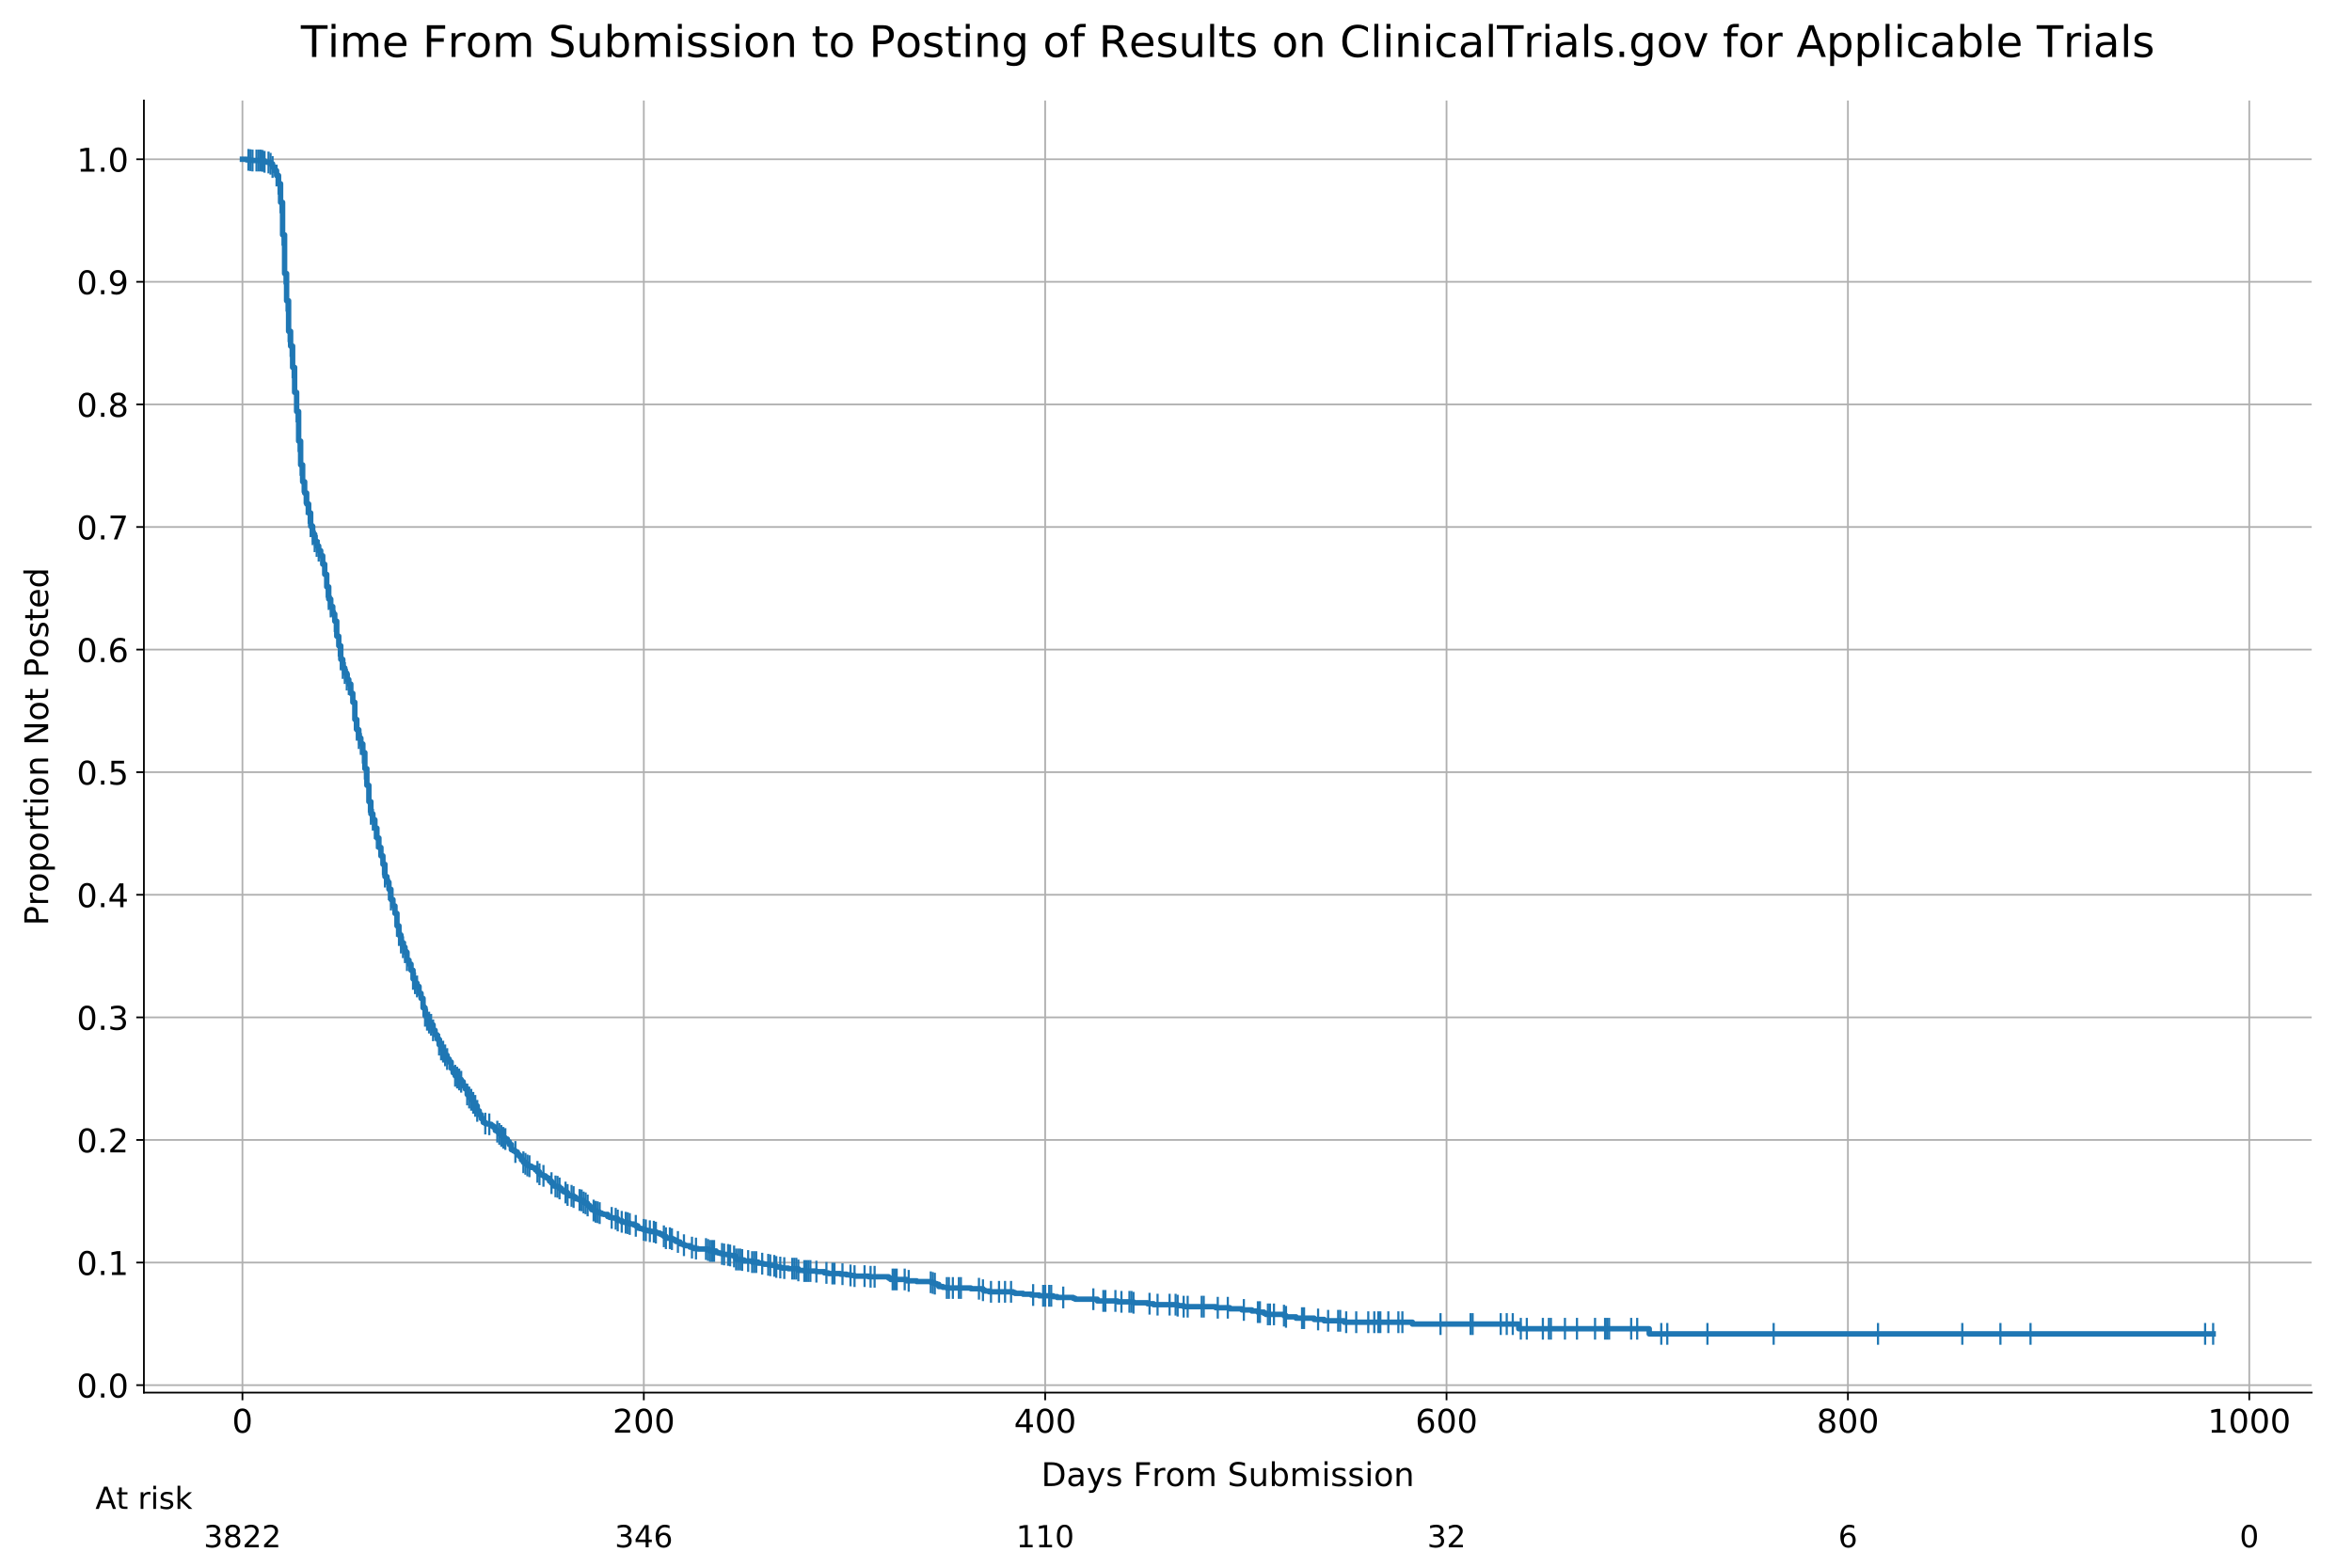 <?xml version="1.0" encoding="utf-8" standalone="no"?>
<!DOCTYPE svg PUBLIC "-//W3C//DTD SVG 1.1//EN"
  "http://www.w3.org/Graphics/SVG/1.1/DTD/svg11.dtd">
<!-- Created with matplotlib (https://matplotlib.org/) -->
<svg height="720pt" version="1.1" viewBox="0 0 1080 720" width="1080pt" xmlns="http://www.w3.org/2000/svg" xmlns:xlink="http://www.w3.org/1999/xlink">
 <defs>
  <style type="text/css">
*{stroke-linecap:butt;stroke-linejoin:round;}
  </style>
 </defs>
 <g id="figure_1">
  <g id="patch_1">
   <path d="M 0 720 
L 1080 720 
L 1080 0 
L 0 0 
z
" style="fill:#ffffff;"/>
  </g>
  <g id="axes_1">
   <g id="patch_2">
    <path d="M 66.08 639.596 
L 1061.488 639.596 
L 1061.488 46.16 
L 66.08 46.16 
z
" style="fill:#ffffff;"/>
   </g>
   <g id="matplotlib.axis_1">
    <g id="xtick_1">
     <g id="line2d_1">
      <path clip-path="url(#pebf22b4ba8)" d="M 111.326 639.596 
L 111.326 46.16 
" style="fill:none;stroke:#b0b0b0;stroke-linecap:square;stroke-width:0.8;"/>
     </g>
     <g id="line2d_2">
      <defs>
       <path d="M 0 0 
L 0 3.5 
" id="m0bfda23853" style="stroke:#000000;stroke-width:0.8;"/>
      </defs>
      <g>
       <use style="stroke:#000000;stroke-width:0.8;" x="111.326" xlink:href="#m0bfda23853" y="639.596"/>
      </g>
     </g>
     <g id="text_1">
      <!-- 0 -->
      <defs>
       <path d="M 31.781 66.406 
Q 24.172 66.406 20.328 58.906 
Q 16.5 51.422 16.5 36.375 
Q 16.5 21.391 20.328 13.891 
Q 24.172 6.391 31.781 6.391 
Q 39.453 6.391 43.281 13.891 
Q 47.125 21.391 47.125 36.375 
Q 47.125 51.422 43.281 58.906 
Q 39.453 66.406 31.781 66.406 
z
M 31.781 74.219 
Q 44.047 74.219 50.516 64.516 
Q 56.984 54.828 56.984 36.375 
Q 56.984 17.969 50.516 8.266 
Q 44.047 -1.422 31.781 -1.422 
Q 19.531 -1.422 13.062 8.266 
Q 6.594 17.969 6.594 36.375 
Q 6.594 54.828 13.062 64.516 
Q 19.531 74.219 31.781 74.219 
z
" id="DejaVuSans-48"/>
      </defs>
      <g transform="translate(106.554 657.994)scale(0.15 -0.15)">
       <use xlink:href="#DejaVuSans-48"/>
      </g>
     </g>
    </g>
    <g id="xtick_2">
     <g id="line2d_3">
      <path clip-path="url(#pebf22b4ba8)" d="M 295.627 639.596 
L 295.627 46.16 
" style="fill:none;stroke:#b0b0b0;stroke-linecap:square;stroke-width:0.8;"/>
     </g>
     <g id="line2d_4">
      <g>
       <use style="stroke:#000000;stroke-width:0.8;" x="295.627" xlink:href="#m0bfda23853" y="639.596"/>
      </g>
     </g>
     <g id="text_2">
      <!-- 200 -->
      <defs>
       <path d="M 19.188 8.297 
L 53.609 8.297 
L 53.609 0 
L 7.328 0 
L 7.328 8.297 
Q 12.938 14.109 22.625 23.891 
Q 32.328 33.688 34.812 36.531 
Q 39.547 41.844 41.422 45.531 
Q 43.312 49.219 43.312 52.781 
Q 43.312 58.594 39.234 62.25 
Q 35.156 65.922 28.609 65.922 
Q 23.969 65.922 18.812 64.312 
Q 13.672 62.703 7.812 59.422 
L 7.812 69.391 
Q 13.766 71.781 18.938 73 
Q 24.125 74.219 28.422 74.219 
Q 39.75 74.219 46.484 68.547 
Q 53.219 62.891 53.219 53.422 
Q 53.219 48.922 51.531 44.891 
Q 49.859 40.875 45.406 35.406 
Q 44.188 33.984 37.641 27.219 
Q 31.109 20.453 19.188 8.297 
z
" id="DejaVuSans-50"/>
      </defs>
      <g transform="translate(281.311 657.994)scale(0.15 -0.15)">
       <use xlink:href="#DejaVuSans-50"/>
       <use x="63.623" xlink:href="#DejaVuSans-48"/>
       <use x="127.246" xlink:href="#DejaVuSans-48"/>
      </g>
     </g>
    </g>
    <g id="xtick_3">
     <g id="line2d_5">
      <path clip-path="url(#pebf22b4ba8)" d="M 479.927 639.596 
L 479.927 46.16 
" style="fill:none;stroke:#b0b0b0;stroke-linecap:square;stroke-width:0.8;"/>
     </g>
     <g id="line2d_6">
      <g>
       <use style="stroke:#000000;stroke-width:0.8;" x="479.927" xlink:href="#m0bfda23853" y="639.596"/>
      </g>
     </g>
     <g id="text_3">
      <!-- 400 -->
      <defs>
       <path d="M 37.797 64.312 
L 12.891 25.391 
L 37.797 25.391 
z
M 35.203 72.906 
L 47.609 72.906 
L 47.609 25.391 
L 58.016 25.391 
L 58.016 17.188 
L 47.609 17.188 
L 47.609 0 
L 37.797 0 
L 37.797 17.188 
L 4.891 17.188 
L 4.891 26.703 
z
" id="DejaVuSans-52"/>
      </defs>
      <g transform="translate(465.612 657.994)scale(0.15 -0.15)">
       <use xlink:href="#DejaVuSans-52"/>
       <use x="63.623" xlink:href="#DejaVuSans-48"/>
       <use x="127.246" xlink:href="#DejaVuSans-48"/>
      </g>
     </g>
    </g>
    <g id="xtick_4">
     <g id="line2d_7">
      <path clip-path="url(#pebf22b4ba8)" d="M 664.228 639.596 
L 664.228 46.16 
" style="fill:none;stroke:#b0b0b0;stroke-linecap:square;stroke-width:0.8;"/>
     </g>
     <g id="line2d_8">
      <g>
       <use style="stroke:#000000;stroke-width:0.8;" x="664.228" xlink:href="#m0bfda23853" y="639.596"/>
      </g>
     </g>
     <g id="text_4">
      <!-- 600 -->
      <defs>
       <path d="M 33.016 40.375 
Q 26.375 40.375 22.484 35.828 
Q 18.609 31.297 18.609 23.391 
Q 18.609 15.531 22.484 10.953 
Q 26.375 6.391 33.016 6.391 
Q 39.656 6.391 43.531 10.953 
Q 47.406 15.531 47.406 23.391 
Q 47.406 31.297 43.531 35.828 
Q 39.656 40.375 33.016 40.375 
z
M 52.594 71.297 
L 52.594 62.312 
Q 48.875 64.062 45.094 64.984 
Q 41.312 65.922 37.594 65.922 
Q 27.828 65.922 22.672 59.328 
Q 17.531 52.734 16.797 39.406 
Q 19.672 43.656 24.016 45.922 
Q 28.375 48.188 33.594 48.188 
Q 44.578 48.188 50.953 41.516 
Q 57.328 34.859 57.328 23.391 
Q 57.328 12.156 50.688 5.359 
Q 44.047 -1.422 33.016 -1.422 
Q 20.359 -1.422 13.672 8.266 
Q 6.984 17.969 6.984 36.375 
Q 6.984 53.656 15.188 63.938 
Q 23.391 74.219 37.203 74.219 
Q 40.922 74.219 44.703 73.484 
Q 48.484 72.75 52.594 71.297 
z
" id="DejaVuSans-54"/>
      </defs>
      <g transform="translate(649.912 657.994)scale(0.15 -0.15)">
       <use xlink:href="#DejaVuSans-54"/>
       <use x="63.623" xlink:href="#DejaVuSans-48"/>
       <use x="127.246" xlink:href="#DejaVuSans-48"/>
      </g>
     </g>
    </g>
    <g id="xtick_5">
     <g id="line2d_9">
      <path clip-path="url(#pebf22b4ba8)" d="M 848.529 639.596 
L 848.529 46.16 
" style="fill:none;stroke:#b0b0b0;stroke-linecap:square;stroke-width:0.8;"/>
     </g>
     <g id="line2d_10">
      <g>
       <use style="stroke:#000000;stroke-width:0.8;" x="848.529" xlink:href="#m0bfda23853" y="639.596"/>
      </g>
     </g>
     <g id="text_5">
      <!-- 800 -->
      <defs>
       <path d="M 31.781 34.625 
Q 24.75 34.625 20.719 30.859 
Q 16.703 27.094 16.703 20.516 
Q 16.703 13.922 20.719 10.156 
Q 24.75 6.391 31.781 6.391 
Q 38.812 6.391 42.859 10.172 
Q 46.922 13.969 46.922 20.516 
Q 46.922 27.094 42.891 30.859 
Q 38.875 34.625 31.781 34.625 
z
M 21.922 38.812 
Q 15.578 40.375 12.031 44.719 
Q 8.5 49.078 8.5 55.328 
Q 8.5 64.062 14.719 69.141 
Q 20.953 74.219 31.781 74.219 
Q 42.672 74.219 48.875 69.141 
Q 55.078 64.062 55.078 55.328 
Q 55.078 49.078 51.531 44.719 
Q 48 40.375 41.703 38.812 
Q 48.828 37.156 52.797 32.312 
Q 56.781 27.484 56.781 20.516 
Q 56.781 9.906 50.312 4.234 
Q 43.844 -1.422 31.781 -1.422 
Q 19.734 -1.422 13.25 4.234 
Q 6.781 9.906 6.781 20.516 
Q 6.781 27.484 10.781 32.312 
Q 14.797 37.156 21.922 38.812 
z
M 18.312 54.391 
Q 18.312 48.734 21.844 45.562 
Q 25.391 42.391 31.781 42.391 
Q 38.141 42.391 41.719 45.562 
Q 45.312 48.734 45.312 54.391 
Q 45.312 60.062 41.719 63.234 
Q 38.141 66.406 31.781 66.406 
Q 25.391 66.406 21.844 63.234 
Q 18.312 60.062 18.312 54.391 
z
" id="DejaVuSans-56"/>
      </defs>
      <g transform="translate(834.213 657.994)scale(0.15 -0.15)">
       <use xlink:href="#DejaVuSans-56"/>
       <use x="63.623" xlink:href="#DejaVuSans-48"/>
       <use x="127.246" xlink:href="#DejaVuSans-48"/>
      </g>
     </g>
    </g>
    <g id="xtick_6">
     <g id="line2d_11">
      <path clip-path="url(#pebf22b4ba8)" d="M 1032.829 639.596 
L 1032.829 46.16 
" style="fill:none;stroke:#b0b0b0;stroke-linecap:square;stroke-width:0.8;"/>
     </g>
     <g id="line2d_12">
      <g>
       <use style="stroke:#000000;stroke-width:0.8;" x="1032.829" xlink:href="#m0bfda23853" y="639.596"/>
      </g>
     </g>
     <g id="text_6">
      <!-- 1000 -->
      <defs>
       <path d="M 12.406 8.297 
L 28.516 8.297 
L 28.516 63.922 
L 10.984 60.406 
L 10.984 69.391 
L 28.422 72.906 
L 38.281 72.906 
L 38.281 8.297 
L 54.391 8.297 
L 54.391 0 
L 12.406 0 
z
" id="DejaVuSans-49"/>
      </defs>
      <g transform="translate(1013.742 657.994)scale(0.15 -0.15)">
       <use xlink:href="#DejaVuSans-49"/>
       <use x="63.623" xlink:href="#DejaVuSans-48"/>
       <use x="127.246" xlink:href="#DejaVuSans-48"/>
       <use x="190.869" xlink:href="#DejaVuSans-48"/>
      </g>
     </g>
    </g>
    <g id="text_7">
     <!-- Days From Submission -->
     <defs>
      <path d="M 19.672 64.797 
L 19.672 8.109 
L 31.594 8.109 
Q 46.688 8.109 53.688 14.938 
Q 60.688 21.781 60.688 36.531 
Q 60.688 51.172 53.688 57.984 
Q 46.688 64.797 31.594 64.797 
z
M 9.812 72.906 
L 30.078 72.906 
Q 51.266 72.906 61.172 64.094 
Q 71.094 55.281 71.094 36.531 
Q 71.094 17.672 61.125 8.828 
Q 51.172 0 30.078 0 
L 9.812 0 
z
" id="DejaVuSans-68"/>
      <path d="M 34.281 27.484 
Q 23.391 27.484 19.188 25 
Q 14.984 22.516 14.984 16.5 
Q 14.984 11.719 18.141 8.906 
Q 21.297 6.109 26.703 6.109 
Q 34.188 6.109 38.703 11.406 
Q 43.219 16.703 43.219 25.484 
L 43.219 27.484 
z
M 52.203 31.203 
L 52.203 0 
L 43.219 0 
L 43.219 8.297 
Q 40.141 3.328 35.547 0.953 
Q 30.953 -1.422 24.312 -1.422 
Q 15.922 -1.422 10.953 3.297 
Q 6 8.016 6 15.922 
Q 6 25.141 12.172 29.828 
Q 18.359 34.516 30.609 34.516 
L 43.219 34.516 
L 43.219 35.406 
Q 43.219 41.609 39.141 45 
Q 35.062 48.391 27.688 48.391 
Q 23 48.391 18.547 47.266 
Q 14.109 46.141 10.016 43.891 
L 10.016 52.203 
Q 14.938 54.109 19.578 55.047 
Q 24.219 56 28.609 56 
Q 40.484 56 46.344 49.844 
Q 52.203 43.703 52.203 31.203 
z
" id="DejaVuSans-97"/>
      <path d="M 32.172 -5.078 
Q 28.375 -14.844 24.75 -17.812 
Q 21.141 -20.797 15.094 -20.797 
L 7.906 -20.797 
L 7.906 -13.281 
L 13.188 -13.281 
Q 16.891 -13.281 18.938 -11.516 
Q 21 -9.766 23.484 -3.219 
L 25.094 0.875 
L 2.984 54.688 
L 12.5 54.688 
L 29.594 11.922 
L 46.688 54.688 
L 56.203 54.688 
z
" id="DejaVuSans-121"/>
      <path d="M 44.281 53.078 
L 44.281 44.578 
Q 40.484 46.531 36.375 47.5 
Q 32.281 48.484 27.875 48.484 
Q 21.188 48.484 17.844 46.438 
Q 14.5 44.391 14.5 40.281 
Q 14.5 37.156 16.891 35.375 
Q 19.281 33.594 26.516 31.984 
L 29.594 31.297 
Q 39.156 29.25 43.188 25.516 
Q 47.219 21.781 47.219 15.094 
Q 47.219 7.469 41.188 3.016 
Q 35.156 -1.422 24.609 -1.422 
Q 20.219 -1.422 15.453 -0.562 
Q 10.688 0.297 5.422 2 
L 5.422 11.281 
Q 10.406 8.688 15.234 7.391 
Q 20.062 6.109 24.812 6.109 
Q 31.156 6.109 34.562 8.281 
Q 37.984 10.453 37.984 14.406 
Q 37.984 18.062 35.516 20.016 
Q 33.062 21.969 24.703 23.781 
L 21.578 24.516 
Q 13.234 26.266 9.516 29.906 
Q 5.812 33.547 5.812 39.891 
Q 5.812 47.609 11.281 51.797 
Q 16.75 56 26.812 56 
Q 31.781 56 36.172 55.266 
Q 40.578 54.547 44.281 53.078 
z
" id="DejaVuSans-115"/>
      <path id="DejaVuSans-32"/>
      <path d="M 9.812 72.906 
L 51.703 72.906 
L 51.703 64.594 
L 19.672 64.594 
L 19.672 43.109 
L 48.578 43.109 
L 48.578 34.812 
L 19.672 34.812 
L 19.672 0 
L 9.812 0 
z
" id="DejaVuSans-70"/>
      <path d="M 41.109 46.297 
Q 39.594 47.172 37.812 47.578 
Q 36.031 48 33.891 48 
Q 26.266 48 22.188 43.047 
Q 18.109 38.094 18.109 28.812 
L 18.109 0 
L 9.078 0 
L 9.078 54.688 
L 18.109 54.688 
L 18.109 46.188 
Q 20.953 51.172 25.484 53.578 
Q 30.031 56 36.531 56 
Q 37.453 56 38.578 55.875 
Q 39.703 55.766 41.062 55.516 
z
" id="DejaVuSans-114"/>
      <path d="M 30.609 48.391 
Q 23.391 48.391 19.188 42.75 
Q 14.984 37.109 14.984 27.297 
Q 14.984 17.484 19.156 11.844 
Q 23.344 6.203 30.609 6.203 
Q 37.797 6.203 41.984 11.859 
Q 46.188 17.531 46.188 27.297 
Q 46.188 37.016 41.984 42.703 
Q 37.797 48.391 30.609 48.391 
z
M 30.609 56 
Q 42.328 56 49.016 48.375 
Q 55.719 40.766 55.719 27.297 
Q 55.719 13.875 49.016 6.219 
Q 42.328 -1.422 30.609 -1.422 
Q 18.844 -1.422 12.172 6.219 
Q 5.516 13.875 5.516 27.297 
Q 5.516 40.766 12.172 48.375 
Q 18.844 56 30.609 56 
z
" id="DejaVuSans-111"/>
      <path d="M 52 44.188 
Q 55.375 50.25 60.062 53.125 
Q 64.75 56 71.094 56 
Q 79.641 56 84.281 50.016 
Q 88.922 44.047 88.922 33.016 
L 88.922 0 
L 79.891 0 
L 79.891 32.719 
Q 79.891 40.578 77.094 44.375 
Q 74.312 48.188 68.609 48.188 
Q 61.625 48.188 57.562 43.547 
Q 53.516 38.922 53.516 30.906 
L 53.516 0 
L 44.484 0 
L 44.484 32.719 
Q 44.484 40.625 41.703 44.406 
Q 38.922 48.188 33.109 48.188 
Q 26.219 48.188 22.156 43.531 
Q 18.109 38.875 18.109 30.906 
L 18.109 0 
L 9.078 0 
L 9.078 54.688 
L 18.109 54.688 
L 18.109 46.188 
Q 21.188 51.219 25.484 53.609 
Q 29.781 56 35.688 56 
Q 41.656 56 45.828 52.969 
Q 50 49.953 52 44.188 
z
" id="DejaVuSans-109"/>
      <path d="M 53.516 70.516 
L 53.516 60.891 
Q 47.906 63.578 42.922 64.891 
Q 37.938 66.219 33.297 66.219 
Q 25.25 66.219 20.875 63.094 
Q 16.5 59.969 16.5 54.203 
Q 16.5 49.359 19.406 46.891 
Q 22.312 44.438 30.422 42.922 
L 36.375 41.703 
Q 47.406 39.594 52.656 34.297 
Q 57.906 29 57.906 20.125 
Q 57.906 9.516 50.797 4.047 
Q 43.703 -1.422 29.984 -1.422 
Q 24.812 -1.422 18.969 -0.25 
Q 13.141 0.922 6.891 3.219 
L 6.891 13.375 
Q 12.891 10.016 18.656 8.297 
Q 24.422 6.594 29.984 6.594 
Q 38.422 6.594 43.016 9.906 
Q 47.609 13.234 47.609 19.391 
Q 47.609 24.75 44.312 27.781 
Q 41.016 30.812 33.5 32.328 
L 27.484 33.5 
Q 16.453 35.688 11.516 40.375 
Q 6.594 45.062 6.594 53.422 
Q 6.594 63.094 13.406 68.656 
Q 20.219 74.219 32.172 74.219 
Q 37.312 74.219 42.625 73.281 
Q 47.953 72.359 53.516 70.516 
z
" id="DejaVuSans-83"/>
      <path d="M 8.5 21.578 
L 8.5 54.688 
L 17.484 54.688 
L 17.484 21.922 
Q 17.484 14.156 20.5 10.266 
Q 23.531 6.391 29.594 6.391 
Q 36.859 6.391 41.078 11.031 
Q 45.312 15.672 45.312 23.688 
L 45.312 54.688 
L 54.297 54.688 
L 54.297 0 
L 45.312 0 
L 45.312 8.406 
Q 42.047 3.422 37.719 1 
Q 33.406 -1.422 27.688 -1.422 
Q 18.266 -1.422 13.375 4.438 
Q 8.5 10.297 8.5 21.578 
z
M 31.109 56 
z
" id="DejaVuSans-117"/>
      <path d="M 48.688 27.297 
Q 48.688 37.203 44.609 42.844 
Q 40.531 48.484 33.406 48.484 
Q 26.266 48.484 22.188 42.844 
Q 18.109 37.203 18.109 27.297 
Q 18.109 17.391 22.188 11.75 
Q 26.266 6.109 33.406 6.109 
Q 40.531 6.109 44.609 11.75 
Q 48.688 17.391 48.688 27.297 
z
M 18.109 46.391 
Q 20.953 51.266 25.266 53.625 
Q 29.594 56 35.594 56 
Q 45.562 56 51.781 48.094 
Q 58.016 40.188 58.016 27.297 
Q 58.016 14.406 51.781 6.484 
Q 45.562 -1.422 35.594 -1.422 
Q 29.594 -1.422 25.266 0.953 
Q 20.953 3.328 18.109 8.203 
L 18.109 0 
L 9.078 0 
L 9.078 75.984 
L 18.109 75.984 
z
" id="DejaVuSans-98"/>
      <path d="M 9.422 54.688 
L 18.406 54.688 
L 18.406 0 
L 9.422 0 
z
M 9.422 75.984 
L 18.406 75.984 
L 18.406 64.594 
L 9.422 64.594 
z
" id="DejaVuSans-105"/>
      <path d="M 54.891 33.016 
L 54.891 0 
L 45.906 0 
L 45.906 32.719 
Q 45.906 40.484 42.875 44.328 
Q 39.844 48.188 33.797 48.188 
Q 26.516 48.188 22.312 43.547 
Q 18.109 38.922 18.109 30.906 
L 18.109 0 
L 9.078 0 
L 9.078 54.688 
L 18.109 54.688 
L 18.109 46.188 
Q 21.344 51.125 25.703 53.562 
Q 30.078 56 35.797 56 
Q 45.219 56 50.047 50.172 
Q 54.891 44.344 54.891 33.016 
z
" id="DejaVuSans-110"/>
     </defs>
     <g transform="translate(478.114 682.511)scale(0.15 -0.15)">
      <use xlink:href="#DejaVuSans-68"/>
      <use x="77.002" xlink:href="#DejaVuSans-97"/>
      <use x="138.281" xlink:href="#DejaVuSans-121"/>
      <use x="197.461" xlink:href="#DejaVuSans-115"/>
      <use x="249.561" xlink:href="#DejaVuSans-32"/>
      <use x="281.348" xlink:href="#DejaVuSans-70"/>
      <use x="338.758" xlink:href="#DejaVuSans-114"/>
      <use x="379.84" xlink:href="#DejaVuSans-111"/>
      <use x="441.021" xlink:href="#DejaVuSans-109"/>
      <use x="538.434" xlink:href="#DejaVuSans-32"/>
      <use x="570.221" xlink:href="#DejaVuSans-83"/>
      <use x="633.697" xlink:href="#DejaVuSans-117"/>
      <use x="697.076" xlink:href="#DejaVuSans-98"/>
      <use x="760.553" xlink:href="#DejaVuSans-109"/>
      <use x="857.965" xlink:href="#DejaVuSans-105"/>
      <use x="885.748" xlink:href="#DejaVuSans-115"/>
      <use x="937.848" xlink:href="#DejaVuSans-115"/>
      <use x="989.947" xlink:href="#DejaVuSans-105"/>
      <use x="1017.73" xlink:href="#DejaVuSans-111"/>
      <use x="1078.912" xlink:href="#DejaVuSans-110"/>
     </g>
    </g>
   </g>
   <g id="matplotlib.axis_2">
    <g id="ytick_1">
     <g id="line2d_13">
      <path clip-path="url(#pebf22b4ba8)" d="M 66.08 636.163 
L 1061.488 636.163 
" style="fill:none;stroke:#b0b0b0;stroke-linecap:square;stroke-width:0.8;"/>
     </g>
     <g id="line2d_14">
      <defs>
       <path d="M 0 0 
L -3.5 0 
" id="med970f020b" style="stroke:#000000;stroke-width:0.8;"/>
      </defs>
      <g>
       <use style="stroke:#000000;stroke-width:0.8;" x="66.08" xlink:href="#med970f020b" y="636.163"/>
      </g>
     </g>
     <g id="text_8">
      <!-- 0.0 -->
      <defs>
       <path d="M 10.688 12.406 
L 21 12.406 
L 21 0 
L 10.688 0 
z
" id="DejaVuSans-46"/>
      </defs>
      <g transform="translate(35.225 641.862)scale(0.15 -0.15)">
       <use xlink:href="#DejaVuSans-48"/>
       <use x="63.623" xlink:href="#DejaVuSans-46"/>
       <use x="95.41" xlink:href="#DejaVuSans-48"/>
      </g>
     </g>
    </g>
    <g id="ytick_2">
     <g id="line2d_15">
      <path clip-path="url(#pebf22b4ba8)" d="M 66.08 579.86 
L 1061.488 579.86 
" style="fill:none;stroke:#b0b0b0;stroke-linecap:square;stroke-width:0.8;"/>
     </g>
     <g id="line2d_16">
      <g>
       <use style="stroke:#000000;stroke-width:0.8;" x="66.08" xlink:href="#med970f020b" y="579.86"/>
      </g>
     </g>
     <g id="text_9">
      <!-- 0.1 -->
      <g transform="translate(35.225 585.559)scale(0.15 -0.15)">
       <use xlink:href="#DejaVuSans-48"/>
       <use x="63.623" xlink:href="#DejaVuSans-46"/>
       <use x="95.41" xlink:href="#DejaVuSans-49"/>
      </g>
     </g>
    </g>
    <g id="ytick_3">
     <g id="line2d_17">
      <path clip-path="url(#pebf22b4ba8)" d="M 66.08 523.557 
L 1061.488 523.557 
" style="fill:none;stroke:#b0b0b0;stroke-linecap:square;stroke-width:0.8;"/>
     </g>
     <g id="line2d_18">
      <g>
       <use style="stroke:#000000;stroke-width:0.8;" x="66.08" xlink:href="#med970f020b" y="523.557"/>
      </g>
     </g>
     <g id="text_10">
      <!-- 0.2 -->
      <g transform="translate(35.225 529.256)scale(0.15 -0.15)">
       <use xlink:href="#DejaVuSans-48"/>
       <use x="63.623" xlink:href="#DejaVuSans-46"/>
       <use x="95.41" xlink:href="#DejaVuSans-50"/>
      </g>
     </g>
    </g>
    <g id="ytick_4">
     <g id="line2d_19">
      <path clip-path="url(#pebf22b4ba8)" d="M 66.08 467.254 
L 1061.488 467.254 
" style="fill:none;stroke:#b0b0b0;stroke-linecap:square;stroke-width:0.8;"/>
     </g>
     <g id="line2d_20">
      <g>
       <use style="stroke:#000000;stroke-width:0.8;" x="66.08" xlink:href="#med970f020b" y="467.254"/>
      </g>
     </g>
     <g id="text_11">
      <!-- 0.3 -->
      <defs>
       <path d="M 40.578 39.312 
Q 47.656 37.797 51.625 33 
Q 55.609 28.219 55.609 21.188 
Q 55.609 10.406 48.188 4.484 
Q 40.766 -1.422 27.094 -1.422 
Q 22.516 -1.422 17.656 -0.516 
Q 12.797 0.391 7.625 2.203 
L 7.625 11.719 
Q 11.719 9.328 16.594 8.109 
Q 21.484 6.891 26.812 6.891 
Q 36.078 6.891 40.938 10.547 
Q 45.797 14.203 45.797 21.188 
Q 45.797 27.641 41.281 31.266 
Q 36.766 34.906 28.719 34.906 
L 20.219 34.906 
L 20.219 43.016 
L 29.109 43.016 
Q 36.375 43.016 40.234 45.922 
Q 44.094 48.828 44.094 54.297 
Q 44.094 59.906 40.109 62.906 
Q 36.141 65.922 28.719 65.922 
Q 24.656 65.922 20.016 65.031 
Q 15.375 64.156 9.812 62.312 
L 9.812 71.094 
Q 15.438 72.656 20.344 73.438 
Q 25.25 74.219 29.594 74.219 
Q 40.828 74.219 47.359 69.109 
Q 53.906 64.016 53.906 55.328 
Q 53.906 49.266 50.438 45.094 
Q 46.969 40.922 40.578 39.312 
z
" id="DejaVuSans-51"/>
      </defs>
      <g transform="translate(35.225 472.953)scale(0.15 -0.15)">
       <use xlink:href="#DejaVuSans-48"/>
       <use x="63.623" xlink:href="#DejaVuSans-46"/>
       <use x="95.41" xlink:href="#DejaVuSans-51"/>
      </g>
     </g>
    </g>
    <g id="ytick_5">
     <g id="line2d_21">
      <path clip-path="url(#pebf22b4ba8)" d="M 66.08 410.952 
L 1061.488 410.952 
" style="fill:none;stroke:#b0b0b0;stroke-linecap:square;stroke-width:0.8;"/>
     </g>
     <g id="line2d_22">
      <g>
       <use style="stroke:#000000;stroke-width:0.8;" x="66.08" xlink:href="#med970f020b" y="410.952"/>
      </g>
     </g>
     <g id="text_12">
      <!-- 0.4 -->
      <g transform="translate(35.225 416.65)scale(0.15 -0.15)">
       <use xlink:href="#DejaVuSans-48"/>
       <use x="63.623" xlink:href="#DejaVuSans-46"/>
       <use x="95.41" xlink:href="#DejaVuSans-52"/>
      </g>
     </g>
    </g>
    <g id="ytick_6">
     <g id="line2d_23">
      <path clip-path="url(#pebf22b4ba8)" d="M 66.08 354.649 
L 1061.488 354.649 
" style="fill:none;stroke:#b0b0b0;stroke-linecap:square;stroke-width:0.8;"/>
     </g>
     <g id="line2d_24">
      <g>
       <use style="stroke:#000000;stroke-width:0.8;" x="66.08" xlink:href="#med970f020b" y="354.649"/>
      </g>
     </g>
     <g id="text_13">
      <!-- 0.5 -->
      <defs>
       <path d="M 10.797 72.906 
L 49.516 72.906 
L 49.516 64.594 
L 19.828 64.594 
L 19.828 46.734 
Q 21.969 47.469 24.109 47.828 
Q 26.266 48.188 28.422 48.188 
Q 40.625 48.188 47.75 41.5 
Q 54.891 34.812 54.891 23.391 
Q 54.891 11.625 47.562 5.094 
Q 40.234 -1.422 26.906 -1.422 
Q 22.312 -1.422 17.547 -0.641 
Q 12.797 0.141 7.719 1.703 
L 7.719 11.625 
Q 12.109 9.234 16.797 8.062 
Q 21.484 6.891 26.703 6.891 
Q 35.156 6.891 40.078 11.328 
Q 45.016 15.766 45.016 23.391 
Q 45.016 31 40.078 35.438 
Q 35.156 39.891 26.703 39.891 
Q 22.75 39.891 18.812 39.016 
Q 14.891 38.141 10.797 36.281 
z
" id="DejaVuSans-53"/>
      </defs>
      <g transform="translate(35.225 360.348)scale(0.15 -0.15)">
       <use xlink:href="#DejaVuSans-48"/>
       <use x="63.623" xlink:href="#DejaVuSans-46"/>
       <use x="95.41" xlink:href="#DejaVuSans-53"/>
      </g>
     </g>
    </g>
    <g id="ytick_7">
     <g id="line2d_25">
      <path clip-path="url(#pebf22b4ba8)" d="M 66.08 298.346 
L 1061.488 298.346 
" style="fill:none;stroke:#b0b0b0;stroke-linecap:square;stroke-width:0.8;"/>
     </g>
     <g id="line2d_26">
      <g>
       <use style="stroke:#000000;stroke-width:0.8;" x="66.08" xlink:href="#med970f020b" y="298.346"/>
      </g>
     </g>
     <g id="text_14">
      <!-- 0.6 -->
      <g transform="translate(35.225 304.045)scale(0.15 -0.15)">
       <use xlink:href="#DejaVuSans-48"/>
       <use x="63.623" xlink:href="#DejaVuSans-46"/>
       <use x="95.41" xlink:href="#DejaVuSans-54"/>
      </g>
     </g>
    </g>
    <g id="ytick_8">
     <g id="line2d_27">
      <path clip-path="url(#pebf22b4ba8)" d="M 66.08 242.043 
L 1061.488 242.043 
" style="fill:none;stroke:#b0b0b0;stroke-linecap:square;stroke-width:0.8;"/>
     </g>
     <g id="line2d_28">
      <g>
       <use style="stroke:#000000;stroke-width:0.8;" x="66.08" xlink:href="#med970f020b" y="242.043"/>
      </g>
     </g>
     <g id="text_15">
      <!-- 0.7 -->
      <defs>
       <path d="M 8.203 72.906 
L 55.078 72.906 
L 55.078 68.703 
L 28.609 0 
L 18.312 0 
L 43.219 64.594 
L 8.203 64.594 
z
" id="DejaVuSans-55"/>
      </defs>
      <g transform="translate(35.225 247.742)scale(0.15 -0.15)">
       <use xlink:href="#DejaVuSans-48"/>
       <use x="63.623" xlink:href="#DejaVuSans-46"/>
       <use x="95.41" xlink:href="#DejaVuSans-55"/>
      </g>
     </g>
    </g>
    <g id="ytick_9">
     <g id="line2d_29">
      <path clip-path="url(#pebf22b4ba8)" d="M 66.08 185.74 
L 1061.488 185.74 
" style="fill:none;stroke:#b0b0b0;stroke-linecap:square;stroke-width:0.8;"/>
     </g>
     <g id="line2d_30">
      <g>
       <use style="stroke:#000000;stroke-width:0.8;" x="66.08" xlink:href="#med970f020b" y="185.74"/>
      </g>
     </g>
     <g id="text_16">
      <!-- 0.8 -->
      <g transform="translate(35.225 191.439)scale(0.15 -0.15)">
       <use xlink:href="#DejaVuSans-48"/>
       <use x="63.623" xlink:href="#DejaVuSans-46"/>
       <use x="95.41" xlink:href="#DejaVuSans-56"/>
      </g>
     </g>
    </g>
    <g id="ytick_10">
     <g id="line2d_31">
      <path clip-path="url(#pebf22b4ba8)" d="M 66.08 129.437 
L 1061.488 129.437 
" style="fill:none;stroke:#b0b0b0;stroke-linecap:square;stroke-width:0.8;"/>
     </g>
     <g id="line2d_32">
      <g>
       <use style="stroke:#000000;stroke-width:0.8;" x="66.08" xlink:href="#med970f020b" y="129.437"/>
      </g>
     </g>
     <g id="text_17">
      <!-- 0.9 -->
      <defs>
       <path d="M 10.984 1.516 
L 10.984 10.5 
Q 14.703 8.734 18.5 7.812 
Q 22.312 6.891 25.984 6.891 
Q 35.75 6.891 40.891 13.453 
Q 46.047 20.016 46.781 33.406 
Q 43.953 29.203 39.594 26.953 
Q 35.25 24.703 29.984 24.703 
Q 19.047 24.703 12.672 31.312 
Q 6.297 37.938 6.297 49.422 
Q 6.297 60.641 12.938 67.422 
Q 19.578 74.219 30.609 74.219 
Q 43.266 74.219 49.922 64.516 
Q 56.594 54.828 56.594 36.375 
Q 56.594 19.141 48.406 8.859 
Q 40.234 -1.422 26.422 -1.422 
Q 22.703 -1.422 18.891 -0.688 
Q 15.094 0.047 10.984 1.516 
z
M 30.609 32.422 
Q 37.25 32.422 41.125 36.953 
Q 45.016 41.5 45.016 49.422 
Q 45.016 57.281 41.125 61.844 
Q 37.25 66.406 30.609 66.406 
Q 23.969 66.406 20.094 61.844 
Q 16.219 57.281 16.219 49.422 
Q 16.219 41.5 20.094 36.953 
Q 23.969 32.422 30.609 32.422 
z
" id="DejaVuSans-57"/>
      </defs>
      <g transform="translate(35.225 135.136)scale(0.15 -0.15)">
       <use xlink:href="#DejaVuSans-48"/>
       <use x="63.623" xlink:href="#DejaVuSans-46"/>
       <use x="95.41" xlink:href="#DejaVuSans-57"/>
      </g>
     </g>
    </g>
    <g id="ytick_11">
     <g id="line2d_33">
      <path clip-path="url(#pebf22b4ba8)" d="M 66.08 73.134 
L 1061.488 73.134 
" style="fill:none;stroke:#b0b0b0;stroke-linecap:square;stroke-width:0.8;"/>
     </g>
     <g id="line2d_34">
      <g>
       <use style="stroke:#000000;stroke-width:0.8;" x="66.08" xlink:href="#med970f020b" y="73.134"/>
      </g>
     </g>
     <g id="text_18">
      <!-- 1.0 -->
      <g transform="translate(35.225 78.833)scale(0.15 -0.15)">
       <use xlink:href="#DejaVuSans-49"/>
       <use x="63.623" xlink:href="#DejaVuSans-46"/>
       <use x="95.41" xlink:href="#DejaVuSans-48"/>
      </g>
     </g>
    </g>
    <g id="text_19">
     <!-- Proportion Not Posted -->
     <defs>
      <path d="M 19.672 64.797 
L 19.672 37.406 
L 32.078 37.406 
Q 38.969 37.406 42.719 40.969 
Q 46.484 44.531 46.484 51.125 
Q 46.484 57.672 42.719 61.234 
Q 38.969 64.797 32.078 64.797 
z
M 9.812 72.906 
L 32.078 72.906 
Q 44.344 72.906 50.609 67.359 
Q 56.891 61.812 56.891 51.125 
Q 56.891 40.328 50.609 34.812 
Q 44.344 29.297 32.078 29.297 
L 19.672 29.297 
L 19.672 0 
L 9.812 0 
z
" id="DejaVuSans-80"/>
      <path d="M 18.109 8.203 
L 18.109 -20.797 
L 9.078 -20.797 
L 9.078 54.688 
L 18.109 54.688 
L 18.109 46.391 
Q 20.953 51.266 25.266 53.625 
Q 29.594 56 35.594 56 
Q 45.562 56 51.781 48.094 
Q 58.016 40.188 58.016 27.297 
Q 58.016 14.406 51.781 6.484 
Q 45.562 -1.422 35.594 -1.422 
Q 29.594 -1.422 25.266 0.953 
Q 20.953 3.328 18.109 8.203 
z
M 48.688 27.297 
Q 48.688 37.203 44.609 42.844 
Q 40.531 48.484 33.406 48.484 
Q 26.266 48.484 22.188 42.844 
Q 18.109 37.203 18.109 27.297 
Q 18.109 17.391 22.188 11.75 
Q 26.266 6.109 33.406 6.109 
Q 40.531 6.109 44.609 11.75 
Q 48.688 17.391 48.688 27.297 
z
" id="DejaVuSans-112"/>
      <path d="M 18.312 70.219 
L 18.312 54.688 
L 36.812 54.688 
L 36.812 47.703 
L 18.312 47.703 
L 18.312 18.016 
Q 18.312 11.328 20.141 9.422 
Q 21.969 7.516 27.594 7.516 
L 36.812 7.516 
L 36.812 0 
L 27.594 0 
Q 17.188 0 13.234 3.875 
Q 9.281 7.766 9.281 18.016 
L 9.281 47.703 
L 2.688 47.703 
L 2.688 54.688 
L 9.281 54.688 
L 9.281 70.219 
z
" id="DejaVuSans-116"/>
      <path d="M 9.812 72.906 
L 23.094 72.906 
L 55.422 11.922 
L 55.422 72.906 
L 64.984 72.906 
L 64.984 0 
L 51.703 0 
L 19.391 60.984 
L 19.391 0 
L 9.812 0 
z
" id="DejaVuSans-78"/>
      <path d="M 56.203 29.594 
L 56.203 25.203 
L 14.891 25.203 
Q 15.484 15.922 20.484 11.062 
Q 25.484 6.203 34.422 6.203 
Q 39.594 6.203 44.453 7.469 
Q 49.312 8.734 54.109 11.281 
L 54.109 2.781 
Q 49.266 0.734 44.188 -0.344 
Q 39.109 -1.422 33.891 -1.422 
Q 20.797 -1.422 13.156 6.188 
Q 5.516 13.812 5.516 26.812 
Q 5.516 40.234 12.766 48.109 
Q 20.016 56 32.328 56 
Q 43.359 56 49.781 48.891 
Q 56.203 41.797 56.203 29.594 
z
M 47.219 32.234 
Q 47.125 39.594 43.094 43.984 
Q 39.062 48.391 32.422 48.391 
Q 24.906 48.391 20.391 44.141 
Q 15.875 39.891 15.188 32.172 
z
" id="DejaVuSans-101"/>
      <path d="M 45.406 46.391 
L 45.406 75.984 
L 54.391 75.984 
L 54.391 0 
L 45.406 0 
L 45.406 8.203 
Q 42.578 3.328 38.25 0.953 
Q 33.938 -1.422 27.875 -1.422 
Q 17.969 -1.422 11.734 6.484 
Q 5.516 14.406 5.516 27.297 
Q 5.516 40.188 11.734 48.094 
Q 17.969 56 27.875 56 
Q 33.938 56 38.25 53.625 
Q 42.578 51.266 45.406 46.391 
z
M 14.797 27.297 
Q 14.797 17.391 18.875 11.75 
Q 22.953 6.109 30.078 6.109 
Q 37.203 6.109 41.297 11.75 
Q 45.406 17.391 45.406 27.297 
Q 45.406 37.203 41.297 42.844 
Q 37.203 48.484 30.078 48.484 
Q 22.953 48.484 18.875 42.844 
Q 14.797 37.203 14.797 27.297 
z
" id="DejaVuSans-100"/>
     </defs>
     <g transform="translate(22.106 425.107)rotate(-90)scale(0.15 -0.15)">
      <use xlink:href="#DejaVuSans-80"/>
      <use x="60.287" xlink:href="#DejaVuSans-114"/>
      <use x="101.369" xlink:href="#DejaVuSans-111"/>
      <use x="162.551" xlink:href="#DejaVuSans-112"/>
      <use x="226.027" xlink:href="#DejaVuSans-111"/>
      <use x="287.209" xlink:href="#DejaVuSans-114"/>
      <use x="328.322" xlink:href="#DejaVuSans-116"/>
      <use x="367.531" xlink:href="#DejaVuSans-105"/>
      <use x="395.314" xlink:href="#DejaVuSans-111"/>
      <use x="456.496" xlink:href="#DejaVuSans-110"/>
      <use x="519.875" xlink:href="#DejaVuSans-32"/>
      <use x="551.662" xlink:href="#DejaVuSans-78"/>
      <use x="626.467" xlink:href="#DejaVuSans-111"/>
      <use x="687.648" xlink:href="#DejaVuSans-116"/>
      <use x="726.857" xlink:href="#DejaVuSans-32"/>
      <use x="758.645" xlink:href="#DejaVuSans-80"/>
      <use x="818.9" xlink:href="#DejaVuSans-111"/>
      <use x="880.082" xlink:href="#DejaVuSans-115"/>
      <use x="932.182" xlink:href="#DejaVuSans-116"/>
      <use x="971.391" xlink:href="#DejaVuSans-101"/>
      <use x="1032.914" xlink:href="#DejaVuSans-100"/>
     </g>
    </g>
   </g>
   <g id="line2d_35">
    <defs>
     <path d="M 0 5 
L 0 -5 
" id="mc80658a775" style="stroke:#1f77b4;"/>
    </defs>
    <g clip-path="url(#pebf22b4ba8)">
     <use style="fill:#1f77b4;stroke:#1f77b4;" x="114.09" xlink:href="#mc80658a775" y="73.429"/>
     <use style="fill:#1f77b4;stroke:#1f77b4;" x="115.012" xlink:href="#mc80658a775" y="73.577"/>
     <use style="fill:#1f77b4;stroke:#1f77b4;" x="115.933" xlink:href="#mc80658a775" y="73.725"/>
     <use style="fill:#1f77b4;stroke:#1f77b4;" x="117.776" xlink:href="#mc80658a775" y="73.725"/>
     <use style="fill:#1f77b4;stroke:#1f77b4;" x="118.698" xlink:href="#mc80658a775" y="73.725"/>
     <use style="fill:#1f77b4;stroke:#1f77b4;" x="119.619" xlink:href="#mc80658a775" y="73.725"/>
     <use style="fill:#1f77b4;stroke:#1f77b4;" x="120.541" xlink:href="#mc80658a775" y="73.874"/>
     <use style="fill:#1f77b4;stroke:#1f77b4;" x="121.462" xlink:href="#mc80658a775" y="74.322"/>
     <use style="fill:#1f77b4;stroke:#1f77b4;" x="123.305" xlink:href="#mc80658a775" y="74.621"/>
     <use style="fill:#1f77b4;stroke:#1f77b4;" x="124.227" xlink:href="#mc80658a775" y="75.219"/>
     <use style="fill:#1f77b4;stroke:#1f77b4;" x="125.148" xlink:href="#mc80658a775" y="76.718"/>
     <use style="fill:#1f77b4;stroke:#1f77b4;" x="126.991" xlink:href="#mc80658a775" y="80.618"/>
     <use style="fill:#1f77b4;stroke:#1f77b4;" x="127.913" xlink:href="#mc80658a775" y="84.373"/>
     <use style="fill:#1f77b4;stroke:#1f77b4;" x="128.834" xlink:href="#mc80658a775" y="92.948"/>
     <use style="fill:#1f77b4;stroke:#1f77b4;" x="129.756" xlink:href="#mc80658a775" y="107.845"/>
     <use style="fill:#1f77b4;stroke:#1f77b4;" x="130.677" xlink:href="#mc80658a775" y="125.606"/>
     <use style="fill:#1f77b4;stroke:#1f77b4;" x="131.599" xlink:href="#mc80658a775" y="138.114"/>
     <use style="fill:#1f77b4;stroke:#1f77b4;" x="132.52" xlink:href="#mc80658a775" y="152.137"/>
     <use style="fill:#1f77b4;stroke:#1f77b4;" x="133.442" xlink:href="#mc80658a775" y="158.924"/>
     <use style="fill:#1f77b4;stroke:#1f77b4;" x="134.363" xlink:href="#mc80658a775" y="168.732"/>
     <use style="fill:#1f77b4;stroke:#1f77b4;" x="136.206" xlink:href="#mc80658a775" y="188.976"/>
     <use style="fill:#1f77b4;stroke:#1f77b4;" x="137.128" xlink:href="#mc80658a775" y="202.577"/>
     <use style="fill:#1f77b4;stroke:#1f77b4;" x="138.049" xlink:href="#mc80658a775" y="213.493"/>
     <use style="fill:#1f77b4;stroke:#1f77b4;" x="138.971" xlink:href="#mc80658a775" y="221.244"/>
     <use style="fill:#1f77b4;stroke:#1f77b4;" x="139.892" xlink:href="#mc80658a775" y="226.417"/>
     <use style="fill:#1f77b4;stroke:#1f77b4;" x="140.814" xlink:href="#mc80658a775" y="231.45"/>
     <use style="fill:#1f77b4;stroke:#1f77b4;" x="141.735" xlink:href="#mc80658a775" y="235.573"/>
     <use style="fill:#1f77b4;stroke:#1f77b4;" x="142.657" xlink:href="#mc80658a775" y="241.689"/>
     <use style="fill:#1f77b4;stroke:#1f77b4;" x="143.578" xlink:href="#mc80658a775" y="245.363"/>
     <use style="fill:#1f77b4;stroke:#1f77b4;" x="144.5" xlink:href="#mc80658a775" y="248.591"/>
     <use style="fill:#1f77b4;stroke:#1f77b4;" x="145.421" xlink:href="#mc80658a775" y="250.748"/>
     <use style="fill:#1f77b4;stroke:#1f77b4;" x="146.343" xlink:href="#mc80658a775" y="252.91"/>
     <use style="fill:#1f77b4;stroke:#1f77b4;" x="150.029" xlink:href="#mc80658a775" y="269.526"/>
     <use style="fill:#1f77b4;stroke:#1f77b4;" x="150.95" xlink:href="#mc80658a775" y="275.133"/>
     <use style="fill:#1f77b4;stroke:#1f77b4;" x="151.872" xlink:href="#mc80658a775" y="278.569"/>
     <use style="fill:#1f77b4;stroke:#1f77b4;" x="153.715" xlink:href="#mc80658a775" y="285.289"/>
     <use style="fill:#1f77b4;stroke:#1f77b4;" x="155.558" xlink:href="#mc80658a775" y="296.577"/>
     <use style="fill:#1f77b4;stroke:#1f77b4;" x="156.479" xlink:href="#mc80658a775" y="302.852"/>
     <use style="fill:#1f77b4;stroke:#1f77b4;" x="157.401" xlink:href="#mc80658a775" y="306.777"/>
     <use style="fill:#1f77b4;stroke:#1f77b4;" x="158.323" xlink:href="#mc80658a775" y="309.133"/>
     <use style="fill:#1f77b4;stroke:#1f77b4;" x="159.244" xlink:href="#mc80658a775" y="312.12"/>
     <use style="fill:#1f77b4;stroke:#1f77b4;" x="160.166" xlink:href="#mc80658a775" y="314.168"/>
     <use style="fill:#1f77b4;stroke:#1f77b4;" x="162.93" xlink:href="#mc80658a775" y="330.426"/>
     <use style="fill:#1f77b4;stroke:#1f77b4;" x="163.852" xlink:href="#mc80658a775" y="335.173"/>
     <use style="fill:#1f77b4;stroke:#1f77b4;" x="164.773" xlink:href="#mc80658a775" y="338.979"/>
     <use style="fill:#1f77b4;stroke:#1f77b4;" x="165.695" xlink:href="#mc80658a775" y="341.682"/>
     <use style="fill:#1f77b4;stroke:#1f77b4;" x="166.616" xlink:href="#mc80658a775" y="345.668"/>
     <use style="fill:#1f77b4;stroke:#1f77b4;" x="167.538" xlink:href="#mc80658a775" y="353.01"/>
     <use style="fill:#1f77b4;stroke:#1f77b4;" x="169.381" xlink:href="#mc80658a775" y="368.182"/>
     <use style="fill:#1f77b4;stroke:#1f77b4;" x="170.302" xlink:href="#mc80658a775" y="373.778"/>
     <use style="fill:#1f77b4;stroke:#1f77b4;" x="171.224" xlink:href="#mc80658a775" y="376.503"/>
     <use style="fill:#1f77b4;stroke:#1f77b4;" x="172.145" xlink:href="#mc80658a775" y="380.352"/>
     <use style="fill:#1f77b4;stroke:#1f77b4;" x="173.067" xlink:href="#mc80658a775" y="384.86"/>
     <use style="fill:#1f77b4;stroke:#1f77b4;" x="175.831" xlink:href="#mc80658a775" y="396.95"/>
     <use style="fill:#1f77b4;stroke:#1f77b4;" x="176.753" xlink:href="#mc80658a775" y="402.595"/>
     <use style="fill:#1f77b4;stroke:#1f77b4;" x="178.596" xlink:href="#mc80658a775" y="408.426"/>
     <use style="fill:#1f77b4;stroke:#1f77b4;" x="179.517" xlink:href="#mc80658a775" y="413.137"/>
     <use style="fill:#1f77b4;stroke:#1f77b4;" x="182.282" xlink:href="#mc80658a775" y="425.21"/>
     <use style="fill:#1f77b4;stroke:#1f77b4;" x="183.203" xlink:href="#mc80658a775" y="429.459"/>
     <use style="fill:#1f77b4;stroke:#1f77b4;" x="184.125" xlink:href="#mc80658a775" y="432.901"/>
     <use style="fill:#1f77b4;stroke:#1f77b4;" x="185.046" xlink:href="#mc80658a775" y="435.041"/>
     <use style="fill:#1f77b4;stroke:#1f77b4;" x="185.968" xlink:href="#mc80658a775" y="437.348"/>
     <use style="fill:#1f77b4;stroke:#1f77b4;" x="186.889" xlink:href="#mc80658a775" y="440.981"/>
     <use style="fill:#1f77b4;stroke:#1f77b4;" x="189.654" xlink:href="#mc80658a775" y="449.575"/>
     <use style="fill:#1f77b4;stroke:#1f77b4;" x="190.575" xlink:href="#mc80658a775" y="451.56"/>
     <use style="fill:#1f77b4;stroke:#1f77b4;" x="191.497" xlink:href="#mc80658a775" y="453.052"/>
     <use style="fill:#1f77b4;stroke:#1f77b4;" x="195.183" xlink:href="#mc80658a775" y="466.499"/>
     <use style="fill:#1f77b4;stroke:#1f77b4;" x="196.104" xlink:href="#mc80658a775" y="468.328"/>
     <use style="fill:#1f77b4;stroke:#1f77b4;" x="197.026" xlink:href="#mc80658a775" y="469.663"/>
     <use style="fill:#1f77b4;stroke:#1f77b4;" x="197.947" xlink:href="#mc80658a775" y="470.667"/>
     <use style="fill:#1f77b4;stroke:#1f77b4;" x="198.869" xlink:href="#mc80658a775" y="473.195"/>
     <use style="fill:#1f77b4;stroke:#1f77b4;" x="201.633" xlink:href="#mc80658a775" y="479.774"/>
     <use style="fill:#1f77b4;stroke:#1f77b4;" x="202.555" xlink:href="#mc80658a775" y="481.97"/>
     <use style="fill:#1f77b4;stroke:#1f77b4;" x="203.476" xlink:href="#mc80658a775" y="482.985"/>
     <use style="fill:#1f77b4;stroke:#1f77b4;" x="204.398" xlink:href="#mc80658a775" y="484.68"/>
     <use style="fill:#1f77b4;stroke:#1f77b4;" x="205.319" xlink:href="#mc80658a775" y="486.384"/>
     <use style="fill:#1f77b4;stroke:#1f77b4;" x="209.005" xlink:href="#mc80658a775" y="494.061"/>
     <use style="fill:#1f77b4;stroke:#1f77b4;" x="209.927" xlink:href="#mc80658a775" y="494.916"/>
     <use style="fill:#1f77b4;stroke:#1f77b4;" x="210.848" xlink:href="#mc80658a775" y="495.774"/>
     <use style="fill:#1f77b4;stroke:#1f77b4;" x="211.77" xlink:href="#mc80658a775" y="496.806"/>
     <use style="fill:#1f77b4;stroke:#1f77b4;" x="214.534" xlink:href="#mc80658a775" y="502.67"/>
     <use style="fill:#1f77b4;stroke:#1f77b4;" x="215.456" xlink:href="#mc80658a775" y="504.055"/>
     <use style="fill:#1f77b4;stroke:#1f77b4;" x="216.377" xlink:href="#mc80658a775" y="505.097"/>
     <use style="fill:#1f77b4;stroke:#1f77b4;" x="217.299" xlink:href="#mc80658a775" y="506.497"/>
     <use style="fill:#1f77b4;stroke:#1f77b4;" x="218.22" xlink:href="#mc80658a775" y="507.904"/>
     <use style="fill:#1f77b4;stroke:#1f77b4;" x="219.142" xlink:href="#mc80658a775" y="510.194"/>
     <use style="fill:#1f77b4;stroke:#1f77b4;" x="222.828" xlink:href="#mc80658a775" y="516.017"/>
     <use style="fill:#1f77b4;stroke:#1f77b4;" x="224.671" xlink:href="#mc80658a775" y="516.37"/>
     <use style="fill:#1f77b4;stroke:#1f77b4;" x="228.357" xlink:href="#mc80658a775" y="519.737"/>
     <use style="fill:#1f77b4;stroke:#1f77b4;" x="229.278" xlink:href="#mc80658a775" y="520.805"/>
     <use style="fill:#1f77b4;stroke:#1f77b4;" x="230.2" xlink:href="#mc80658a775" y="521.699"/>
     <use style="fill:#1f77b4;stroke:#1f77b4;" x="231.121" xlink:href="#mc80658a775" y="522.598"/>
     <use style="fill:#1f77b4;stroke:#1f77b4;" x="232.043" xlink:href="#mc80658a775" y="523.138"/>
     <use style="fill:#1f77b4;stroke:#1f77b4;" x="236.65" xlink:href="#mc80658a775" y="529.086"/>
     <use style="fill:#1f77b4;stroke:#1f77b4;" x="240.336" xlink:href="#mc80658a775" y="533.797"/>
     <use style="fill:#1f77b4;stroke:#1f77b4;" x="241.258" xlink:href="#mc80658a775" y="534.523"/>
     <use style="fill:#1f77b4;stroke:#1f77b4;" x="242.179" xlink:href="#mc80658a775" y="535.254"/>
     <use style="fill:#1f77b4;stroke:#1f77b4;" x="243.101" xlink:href="#mc80658a775" y="535.621"/>
     <use style="fill:#1f77b4;stroke:#1f77b4;" x="246.787" xlink:href="#mc80658a775" y="538.204"/>
     <use style="fill:#1f77b4;stroke:#1f77b4;" x="247.708" xlink:href="#mc80658a775" y="539.313"/>
     <use style="fill:#1f77b4;stroke:#1f77b4;" x="249.551" xlink:href="#mc80658a775" y="540.054"/>
     <use style="fill:#1f77b4;stroke:#1f77b4;" x="253.237" xlink:href="#mc80658a775" y="543.393"/>
     <use style="fill:#1f77b4;stroke:#1f77b4;" x="255.08" xlink:href="#mc80658a775" y="544.881"/>
     <use style="fill:#1f77b4;stroke:#1f77b4;" x="256.002" xlink:href="#mc80658a775" y="545.068"/>
     <use style="fill:#1f77b4;stroke:#1f77b4;" x="256.923" xlink:href="#mc80658a775" y="545.819"/>
     <use style="fill:#1f77b4;stroke:#1f77b4;" x="259.688" xlink:href="#mc80658a775" y="547.701"/>
     <use style="fill:#1f77b4;stroke:#1f77b4;" x="260.609" xlink:href="#mc80658a775" y="548.835"/>
     <use style="fill:#1f77b4;stroke:#1f77b4;" x="262.452" xlink:href="#mc80658a775" y="549.214"/>
     <use style="fill:#1f77b4;stroke:#1f77b4;" x="263.374" xlink:href="#mc80658a775" y="549.785"/>
     <use style="fill:#1f77b4;stroke:#1f77b4;" x="266.138" xlink:href="#mc80658a775" y="551.12"/>
     <use style="fill:#1f77b4;stroke:#1f77b4;" x="267.06" xlink:href="#mc80658a775" y="551.311"/>
     <use style="fill:#1f77b4;stroke:#1f77b4;" x="267.981" xlink:href="#mc80658a775" y="552.271"/>
     <use style="fill:#1f77b4;stroke:#1f77b4;" x="268.903" xlink:href="#mc80658a775" y="552.657"/>
     <use style="fill:#1f77b4;stroke:#1f77b4;" x="269.824" xlink:href="#mc80658a775" y="553.626"/>
     <use style="fill:#1f77b4;stroke:#1f77b4;" x="272.589" xlink:href="#mc80658a775" y="555.961"/>
     <use style="fill:#1f77b4;stroke:#1f77b4;" x="273.51" xlink:href="#mc80658a775" y="556.548"/>
     <use style="fill:#1f77b4;stroke:#1f77b4;" x="274.432" xlink:href="#mc80658a775" y="556.745"/>
     <use style="fill:#1f77b4;stroke:#1f77b4;" x="275.353" xlink:href="#mc80658a775" y="557.142"/>
     <use style="fill:#1f77b4;stroke:#1f77b4;" x="280.882" xlink:href="#mc80658a775" y="559.337"/>
     <use style="fill:#1f77b4;stroke:#1f77b4;" x="282.725" xlink:href="#mc80658a775" y="559.737"/>
     <use style="fill:#1f77b4;stroke:#1f77b4;" x="283.647" xlink:href="#mc80658a775" y="560.542"/>
     <use style="fill:#1f77b4;stroke:#1f77b4;" x="285.49" xlink:href="#mc80658a775" y="561.147"/>
     <use style="fill:#1f77b4;stroke:#1f77b4;" x="287.333" xlink:href="#mc80658a775" y="561.552"/>
     <use style="fill:#1f77b4;stroke:#1f77b4;" x="288.255" xlink:href="#mc80658a775" y="561.755"/>
     <use style="fill:#1f77b4;stroke:#1f77b4;" x="289.176" xlink:href="#mc80658a775" y="562.164"/>
     <use style="fill:#1f77b4;stroke:#1f77b4;" x="291.941" xlink:href="#mc80658a775" y="562.989"/>
     <use style="fill:#1f77b4;stroke:#1f77b4;" x="295.627" xlink:href="#mc80658a775" y="564.854"/>
     <use style="fill:#1f77b4;stroke:#1f77b4;" x="296.548" xlink:href="#mc80658a775" y="565.063"/>
     <use style="fill:#1f77b4;stroke:#1f77b4;" x="298.391" xlink:href="#mc80658a775" y="565.481"/>
     <use style="fill:#1f77b4;stroke:#1f77b4;" x="300.234" xlink:href="#mc80658a775" y="565.691"/>
     <use style="fill:#1f77b4;stroke:#1f77b4;" x="301.156" xlink:href="#mc80658a775" y="566.115"/>
     <use style="fill:#1f77b4;stroke:#1f77b4;" x="304.842" xlink:href="#mc80658a775" y="567.813"/>
     <use style="fill:#1f77b4;stroke:#1f77b4;" x="305.763" xlink:href="#mc80658a775" y="568.665"/>
     <use style="fill:#1f77b4;stroke:#1f77b4;" x="307.606" xlink:href="#mc80658a775" y="568.665"/>
     <use style="fill:#1f77b4;stroke:#1f77b4;" x="308.528" xlink:href="#mc80658a775" y="569.095"/>
     <use style="fill:#1f77b4;stroke:#1f77b4;" x="311.292" xlink:href="#mc80658a775" y="570.388"/>
     <use style="fill:#1f77b4;stroke:#1f77b4;" x="314.057" xlink:href="#mc80658a775" y="571.903"/>
     <use style="fill:#1f77b4;stroke:#1f77b4;" x="317.743" xlink:href="#mc80658a775" y="572.988"/>
     <use style="fill:#1f77b4;stroke:#1f77b4;" x="319.586" xlink:href="#mc80658a775" y="573.424"/>
     <use style="fill:#1f77b4;stroke:#1f77b4;" x="324.193" xlink:href="#mc80658a775" y="573.644"/>
     <use style="fill:#1f77b4;stroke:#1f77b4;" x="325.115" xlink:href="#mc80658a775" y="574.085"/>
     <use style="fill:#1f77b4;stroke:#1f77b4;" x="326.036" xlink:href="#mc80658a775" y="574.532"/>
     <use style="fill:#1f77b4;stroke:#1f77b4;" x="326.958" xlink:href="#mc80658a775" y="574.532"/>
     <use style="fill:#1f77b4;stroke:#1f77b4;" x="327.879" xlink:href="#mc80658a775" y="574.532"/>
     <use style="fill:#1f77b4;stroke:#1f77b4;" x="331.565" xlink:href="#mc80658a775" y="575.896"/>
     <use style="fill:#1f77b4;stroke:#1f77b4;" x="332.487" xlink:href="#mc80658a775" y="576.125"/>
     <use style="fill:#1f77b4;stroke:#1f77b4;" x="334.33" xlink:href="#mc80658a775" y="576.355"/>
     <use style="fill:#1f77b4;stroke:#1f77b4;" x="335.251" xlink:href="#mc80658a775" y="576.586"/>
     <use style="fill:#1f77b4;stroke:#1f77b4;" x="337.094" xlink:href="#mc80658a775" y="577.049"/>
     <use style="fill:#1f77b4;stroke:#1f77b4;" x="338.016" xlink:href="#mc80658a775" y="578.446"/>
     <use style="fill:#1f77b4;stroke:#1f77b4;" x="338.937" xlink:href="#mc80658a775" y="578.446"/>
     <use style="fill:#1f77b4;stroke:#1f77b4;" x="339.859" xlink:href="#mc80658a775" y="578.446"/>
     <use style="fill:#1f77b4;stroke:#1f77b4;" x="340.78" xlink:href="#mc80658a775" y="578.682"/>
     <use style="fill:#1f77b4;stroke:#1f77b4;" x="343.545" xlink:href="#mc80658a775" y="579.157"/>
     <use style="fill:#1f77b4;stroke:#1f77b4;" x="345.388" xlink:href="#mc80658a775" y="579.636"/>
     <use style="fill:#1f77b4;stroke:#1f77b4;" x="346.309" xlink:href="#mc80658a775" y="579.636"/>
     <use style="fill:#1f77b4;stroke:#1f77b4;" x="347.231" xlink:href="#mc80658a775" y="579.636"/>
     <use style="fill:#1f77b4;stroke:#1f77b4;" x="349.995" xlink:href="#mc80658a775" y="580.377"/>
     <use style="fill:#1f77b4;stroke:#1f77b4;" x="352.76" xlink:href="#mc80658a775" y="580.873"/>
     <use style="fill:#1f77b4;stroke:#1f77b4;" x="353.681" xlink:href="#mc80658a775" y="581.123"/>
     <use style="fill:#1f77b4;stroke:#1f77b4;" x="355.524" xlink:href="#mc80658a775" y="581.378"/>
     <use style="fill:#1f77b4;stroke:#1f77b4;" x="356.446" xlink:href="#mc80658a775" y="581.89"/>
     <use style="fill:#1f77b4;stroke:#1f77b4;" x="358.289" xlink:href="#mc80658a775" y="582.147"/>
     <use style="fill:#1f77b4;stroke:#1f77b4;" x="360.132" xlink:href="#mc80658a775" y="582.405"/>
     <use style="fill:#1f77b4;stroke:#1f77b4;" x="363.818" xlink:href="#mc80658a775" y="582.668"/>
     <use style="fill:#1f77b4;stroke:#1f77b4;" x="364.739" xlink:href="#mc80658a775" y="582.668"/>
     <use style="fill:#1f77b4;stroke:#1f77b4;" x="365.661" xlink:href="#mc80658a775" y="582.668"/>
     <use style="fill:#1f77b4;stroke:#1f77b4;" x="366.582" xlink:href="#mc80658a775" y="583.478"/>
     <use style="fill:#1f77b4;stroke:#1f77b4;" x="369.347" xlink:href="#mc80658a775" y="583.75"/>
     <use style="fill:#1f77b4;stroke:#1f77b4;" x="370.268" xlink:href="#mc80658a775" y="583.75"/>
     <use style="fill:#1f77b4;stroke:#1f77b4;" x="371.19" xlink:href="#mc80658a775" y="583.75"/>
     <use style="fill:#1f77b4;stroke:#1f77b4;" x="372.111" xlink:href="#mc80658a775" y="583.75"/>
     <use style="fill:#1f77b4;stroke:#1f77b4;" x="374.876" xlink:href="#mc80658a775" y="584.036"/>
     <use style="fill:#1f77b4;stroke:#1f77b4;" x="379.483" xlink:href="#mc80658a775" y="584.612"/>
     <use style="fill:#1f77b4;stroke:#1f77b4;" x="382.248" xlink:href="#mc80658a775" y="584.902"/>
     <use style="fill:#1f77b4;stroke:#1f77b4;" x="383.169" xlink:href="#mc80658a775" y="584.902"/>
     <use style="fill:#1f77b4;stroke:#1f77b4;" x="386.855" xlink:href="#mc80658a775" y="585.196"/>
     <use style="fill:#1f77b4;stroke:#1f77b4;" x="390.541" xlink:href="#mc80658a775" y="585.789"/>
     <use style="fill:#1f77b4;stroke:#1f77b4;" x="392.384" xlink:href="#mc80658a775" y="586.087"/>
     <use style="fill:#1f77b4;stroke:#1f77b4;" x="396.992" xlink:href="#mc80658a775" y="586.087"/>
     <use style="fill:#1f77b4;stroke:#1f77b4;" x="399.756" xlink:href="#mc80658a775" y="586.391"/>
     <use style="fill:#1f77b4;stroke:#1f77b4;" x="401.599" xlink:href="#mc80658a775" y="586.391"/>
     <use style="fill:#1f77b4;stroke:#1f77b4;" x="409.893" xlink:href="#mc80658a775" y="587.627"/>
     <use style="fill:#1f77b4;stroke:#1f77b4;" x="410.814" xlink:href="#mc80658a775" y="587.627"/>
     <use style="fill:#1f77b4;stroke:#1f77b4;" x="411.736" xlink:href="#mc80658a775" y="587.627"/>
     <use style="fill:#1f77b4;stroke:#1f77b4;" x="415.422" xlink:href="#mc80658a775" y="587.627"/>
     <use style="fill:#1f77b4;stroke:#1f77b4;" x="417.265" xlink:href="#mc80658a775" y="588.266"/>
     <use style="fill:#1f77b4;stroke:#1f77b4;" x="427.402" xlink:href="#mc80658a775" y="588.909"/>
     <use style="fill:#1f77b4;stroke:#1f77b4;" x="428.323" xlink:href="#mc80658a775" y="589.232"/>
     <use style="fill:#1f77b4;stroke:#1f77b4;" x="429.245" xlink:href="#mc80658a775" y="589.561"/>
     <use style="fill:#1f77b4;stroke:#1f77b4;" x="434.774" xlink:href="#mc80658a775" y="591.544"/>
     <use style="fill:#1f77b4;stroke:#1f77b4;" x="435.695" xlink:href="#mc80658a775" y="591.544"/>
     <use style="fill:#1f77b4;stroke:#1f77b4;" x="437.538" xlink:href="#mc80658a775" y="591.544"/>
     <use style="fill:#1f77b4;stroke:#1f77b4;" x="440.303" xlink:href="#mc80658a775" y="591.544"/>
     <use style="fill:#1f77b4;stroke:#1f77b4;" x="441.224" xlink:href="#mc80658a775" y="591.544"/>
     <use style="fill:#1f77b4;stroke:#1f77b4;" x="449.518" xlink:href="#mc80658a775" y="591.887"/>
     <use style="fill:#1f77b4;stroke:#1f77b4;" x="451.361" xlink:href="#mc80658a775" y="592.584"/>
     <use style="fill:#1f77b4;stroke:#1f77b4;" x="455.047" xlink:href="#mc80658a775" y="593.287"/>
     <use style="fill:#1f77b4;stroke:#1f77b4;" x="458.733" xlink:href="#mc80658a775" y="593.287"/>
     <use style="fill:#1f77b4;stroke:#1f77b4;" x="461.497" xlink:href="#mc80658a775" y="593.287"/>
     <use style="fill:#1f77b4;stroke:#1f77b4;" x="464.262" xlink:href="#mc80658a775" y="593.287"/>
     <use style="fill:#1f77b4;stroke:#1f77b4;" x="474.398" xlink:href="#mc80658a775" y="594.753"/>
     <use style="fill:#1f77b4;stroke:#1f77b4;" x="479.006" xlink:href="#mc80658a775" y="595.123"/>
     <use style="fill:#1f77b4;stroke:#1f77b4;" x="479.927" xlink:href="#mc80658a775" y="595.123"/>
     <use style="fill:#1f77b4;stroke:#1f77b4;" x="481.77" xlink:href="#mc80658a775" y="595.123"/>
     <use style="fill:#1f77b4;stroke:#1f77b4;" x="482.692" xlink:href="#mc80658a775" y="595.123"/>
     <use style="fill:#1f77b4;stroke:#1f77b4;" x="488.221" xlink:href="#mc80658a775" y="595.897"/>
     <use style="fill:#1f77b4;stroke:#1f77b4;" x="502.043" xlink:href="#mc80658a775" y="596.687"/>
     <use style="fill:#1f77b4;stroke:#1f77b4;" x="506.651" xlink:href="#mc80658a775" y="597.484"/>
     <use style="fill:#1f77b4;stroke:#1f77b4;" x="507.572" xlink:href="#mc80658a775" y="597.484"/>
     <use style="fill:#1f77b4;stroke:#1f77b4;" x="512.18" xlink:href="#mc80658a775" y="597.484"/>
     <use style="fill:#1f77b4;stroke:#1f77b4;" x="514.944" xlink:href="#mc80658a775" y="597.896"/>
     <use style="fill:#1f77b4;stroke:#1f77b4;" x="518.63" xlink:href="#mc80658a775" y="597.896"/>
     <use style="fill:#1f77b4;stroke:#1f77b4;" x="519.552" xlink:href="#mc80658a775" y="597.896"/>
     <use style="fill:#1f77b4;stroke:#1f77b4;" x="520.473" xlink:href="#mc80658a775" y="598.325"/>
     <use style="fill:#1f77b4;stroke:#1f77b4;" x="527.845" xlink:href="#mc80658a775" y="598.76"/>
     <use style="fill:#1f77b4;stroke:#1f77b4;" x="531.531" xlink:href="#mc80658a775" y="599.2"/>
     <use style="fill:#1f77b4;stroke:#1f77b4;" x="537.06" xlink:href="#mc80658a775" y="599.2"/>
     <use style="fill:#1f77b4;stroke:#1f77b4;" x="539.825" xlink:href="#mc80658a775" y="599.2"/>
     <use style="fill:#1f77b4;stroke:#1f77b4;" x="540.746" xlink:href="#mc80658a775" y="599.657"/>
     <use style="fill:#1f77b4;stroke:#1f77b4;" x="543.511" xlink:href="#mc80658a775" y="600.119"/>
     <use style="fill:#1f77b4;stroke:#1f77b4;" x="545.354" xlink:href="#mc80658a775" y="600.119"/>
     <use style="fill:#1f77b4;stroke:#1f77b4;" x="551.805" xlink:href="#mc80658a775" y="600.119"/>
     <use style="fill:#1f77b4;stroke:#1f77b4;" x="552.726" xlink:href="#mc80658a775" y="600.119"/>
     <use style="fill:#1f77b4;stroke:#1f77b4;" x="559.177" xlink:href="#mc80658a775" y="600.606"/>
     <use style="fill:#1f77b4;stroke:#1f77b4;" x="563.784" xlink:href="#mc80658a775" y="600.606"/>
     <use style="fill:#1f77b4;stroke:#1f77b4;" x="571.156" xlink:href="#mc80658a775" y="601.608"/>
     <use style="fill:#1f77b4;stroke:#1f77b4;" x="577.607" xlink:href="#mc80658a775" y="602.624"/>
     <use style="fill:#1f77b4;stroke:#1f77b4;" x="578.528" xlink:href="#mc80658a775" y="602.624"/>
     <use style="fill:#1f77b4;stroke:#1f77b4;" x="582.214" xlink:href="#mc80658a775" y="603.672"/>
     <use style="fill:#1f77b4;stroke:#1f77b4;" x="583.136" xlink:href="#mc80658a775" y="603.672"/>
     <use style="fill:#1f77b4;stroke:#1f77b4;" x="584.979" xlink:href="#mc80658a775" y="603.672"/>
     <use style="fill:#1f77b4;stroke:#1f77b4;" x="589.586" xlink:href="#mc80658a775" y="604.232"/>
     <use style="fill:#1f77b4;stroke:#1f77b4;" x="590.508" xlink:href="#mc80658a775" y="604.802"/>
     <use style="fill:#1f77b4;stroke:#1f77b4;" x="597.88" xlink:href="#mc80658a775" y="605.383"/>
     <use style="fill:#1f77b4;stroke:#1f77b4;" x="598.801" xlink:href="#mc80658a775" y="605.383"/>
     <use style="fill:#1f77b4;stroke:#1f77b4;" x="605.252" xlink:href="#mc80658a775" y="605.987"/>
     <use style="fill:#1f77b4;stroke:#1f77b4;" x="609.859" xlink:href="#mc80658a775" y="606.603"/>
     <use style="fill:#1f77b4;stroke:#1f77b4;" x="614.467" xlink:href="#mc80658a775" y="606.603"/>
     <use style="fill:#1f77b4;stroke:#1f77b4;" x="615.388" xlink:href="#mc80658a775" y="606.603"/>
     <use style="fill:#1f77b4;stroke:#1f77b4;" x="618.153" xlink:href="#mc80658a775" y="607.259"/>
     <use style="fill:#1f77b4;stroke:#1f77b4;" x="622.76" xlink:href="#mc80658a775" y="607.259"/>
     <use style="fill:#1f77b4;stroke:#1f77b4;" x="628.289" xlink:href="#mc80658a775" y="607.259"/>
     <use style="fill:#1f77b4;stroke:#1f77b4;" x="631.054" xlink:href="#mc80658a775" y="607.259"/>
     <use style="fill:#1f77b4;stroke:#1f77b4;" x="632.897" xlink:href="#mc80658a775" y="607.259"/>
     <use style="fill:#1f77b4;stroke:#1f77b4;" x="633.818" xlink:href="#mc80658a775" y="607.259"/>
     <use style="fill:#1f77b4;stroke:#1f77b4;" x="637.504" xlink:href="#mc80658a775" y="607.259"/>
     <use style="fill:#1f77b4;stroke:#1f77b4;" x="642.112" xlink:href="#mc80658a775" y="607.259"/>
     <use style="fill:#1f77b4;stroke:#1f77b4;" x="643.955" xlink:href="#mc80658a775" y="607.259"/>
     <use style="fill:#1f77b4;stroke:#1f77b4;" x="661.463" xlink:href="#mc80658a775" y="608.11"/>
     <use style="fill:#1f77b4;stroke:#1f77b4;" x="675.286" xlink:href="#mc80658a775" y="608.11"/>
     <use style="fill:#1f77b4;stroke:#1f77b4;" x="676.207" xlink:href="#mc80658a775" y="608.11"/>
     <use style="fill:#1f77b4;stroke:#1f77b4;" x="689.109" xlink:href="#mc80658a775" y="608.11"/>
     <use style="fill:#1f77b4;stroke:#1f77b4;" x="691.873" xlink:href="#mc80658a775" y="608.11"/>
     <use style="fill:#1f77b4;stroke:#1f77b4;" x="694.638" xlink:href="#mc80658a775" y="608.11"/>
     <use style="fill:#1f77b4;stroke:#1f77b4;" x="698.324" xlink:href="#mc80658a775" y="610.267"/>
     <use style="fill:#1f77b4;stroke:#1f77b4;" x="701.088" xlink:href="#mc80658a775" y="610.267"/>
     <use style="fill:#1f77b4;stroke:#1f77b4;" x="708.46" xlink:href="#mc80658a775" y="610.267"/>
     <use style="fill:#1f77b4;stroke:#1f77b4;" x="711.225" xlink:href="#mc80658a775" y="610.267"/>
     <use style="fill:#1f77b4;stroke:#1f77b4;" x="712.146" xlink:href="#mc80658a775" y="610.267"/>
     <use style="fill:#1f77b4;stroke:#1f77b4;" x="718.597" xlink:href="#mc80658a775" y="610.267"/>
     <use style="fill:#1f77b4;stroke:#1f77b4;" x="724.126" xlink:href="#mc80658a775" y="610.267"/>
     <use style="fill:#1f77b4;stroke:#1f77b4;" x="732.419" xlink:href="#mc80658a775" y="610.267"/>
     <use style="fill:#1f77b4;stroke:#1f77b4;" x="737.027" xlink:href="#mc80658a775" y="610.267"/>
     <use style="fill:#1f77b4;stroke:#1f77b4;" x="737.948" xlink:href="#mc80658a775" y="610.267"/>
     <use style="fill:#1f77b4;stroke:#1f77b4;" x="738.87" xlink:href="#mc80658a775" y="610.267"/>
     <use style="fill:#1f77b4;stroke:#1f77b4;" x="749.006" xlink:href="#mc80658a775" y="610.267"/>
     <use style="fill:#1f77b4;stroke:#1f77b4;" x="751.771" xlink:href="#mc80658a775" y="610.267"/>
     <use style="fill:#1f77b4;stroke:#1f77b4;" x="762.829" xlink:href="#mc80658a775" y="612.622"/>
     <use style="fill:#1f77b4;stroke:#1f77b4;" x="765.593" xlink:href="#mc80658a775" y="612.622"/>
     <use style="fill:#1f77b4;stroke:#1f77b4;" x="784.023" xlink:href="#mc80658a775" y="612.622"/>
     <use style="fill:#1f77b4;stroke:#1f77b4;" x="814.433" xlink:href="#mc80658a775" y="612.622"/>
     <use style="fill:#1f77b4;stroke:#1f77b4;" x="862.351" xlink:href="#mc80658a775" y="612.622"/>
     <use style="fill:#1f77b4;stroke:#1f77b4;" x="901.054" xlink:href="#mc80658a775" y="612.622"/>
     <use style="fill:#1f77b4;stroke:#1f77b4;" x="918.563" xlink:href="#mc80658a775" y="612.622"/>
     <use style="fill:#1f77b4;stroke:#1f77b4;" x="932.385" xlink:href="#mc80658a775" y="612.622"/>
     <use style="fill:#1f77b4;stroke:#1f77b4;" x="1012.556" xlink:href="#mc80658a775" y="612.622"/>
     <use style="fill:#1f77b4;stroke:#1f77b4;" x="1016.242" xlink:href="#mc80658a775" y="612.622"/>
    </g>
   </g>
   <g id="line2d_36">
    <path clip-path="url(#pebf22b4ba8)" d="M 111.326 73.134 
L 113.169 73.134 
L 113.169 73.429 
L 115.012 73.429 
L 115.012 73.577 
L 115.933 73.577 
L 115.933 73.725 
L 120.541 73.725 
L 120.541 73.874 
L 121.462 73.874 
L 121.462 74.322 
L 122.384 74.322 
L 122.384 74.472 
L 123.305 74.472 
L 123.305 74.621 
L 124.227 74.621 
L 124.227 75.219 
L 125.148 75.219 
L 125.148 76.718 
L 126.07 76.718 
L 126.07 78.368 
L 126.991 78.368 
L 126.991 80.618 
L 127.913 80.618 
L 127.913 84.373 
L 128.834 84.373 
L 128.834 92.948 
L 129.756 92.948 
L 129.756 107.845 
L 130.677 107.845 
L 130.677 125.606 
L 131.599 125.606 
L 131.599 138.114 
L 132.52 138.114 
L 132.52 152.137 
L 133.442 152.137 
L 133.442 158.924 
L 134.363 158.924 
L 134.363 168.732 
L 135.285 168.732 
L 135.285 180.214 
L 136.206 180.214 
L 136.206 188.976 
L 137.128 188.976 
L 137.128 202.577 
L 138.049 202.577 
L 138.049 213.493 
L 138.971 213.493 
L 138.971 221.244 
L 139.892 221.244 
L 139.892 226.417 
L 140.814 226.417 
L 140.814 231.45 
L 141.735 231.45 
L 141.735 235.573 
L 142.657 235.573 
L 142.657 241.689 
L 143.578 241.689 
L 143.578 245.363 
L 144.5 245.363 
L 144.5 248.591 
L 145.421 248.591 
L 145.421 250.748 
L 146.343 250.748 
L 146.343 252.91 
L 147.264 252.91 
L 147.264 255.24 
L 148.186 255.24 
L 148.186 259.122 
L 149.107 259.122 
L 149.107 263.781 
L 150.029 263.781 
L 150.029 269.526 
L 150.95 269.526 
L 150.95 275.133 
L 151.872 275.133 
L 151.872 278.569 
L 152.793 278.569 
L 152.793 282.007 
L 153.715 282.007 
L 153.715 285.289 
L 154.636 285.289 
L 154.636 292.188 
L 155.558 292.188 
L 155.558 296.577 
L 156.479 296.577 
L 156.479 302.852 
L 157.401 302.852 
L 157.401 306.777 
L 158.323 306.777 
L 158.323 309.133 
L 159.244 309.133 
L 159.244 312.12 
L 160.166 312.12 
L 160.166 314.168 
L 161.087 314.168 
L 161.087 318.43 
L 162.009 318.43 
L 162.009 322.533 
L 162.93 322.533 
L 162.93 330.426 
L 163.852 330.426 
L 163.852 335.173 
L 164.773 335.173 
L 164.773 338.979 
L 165.695 338.979 
L 165.695 341.682 
L 166.616 341.682 
L 166.616 345.668 
L 167.538 345.668 
L 167.538 353.01 
L 168.459 353.01 
L 168.459 360.676 
L 169.381 360.676 
L 169.381 368.182 
L 170.302 368.182 
L 170.302 373.778 
L 171.224 373.778 
L 171.224 376.503 
L 172.145 376.503 
L 172.145 380.352 
L 173.067 380.352 
L 173.067 384.86 
L 173.988 384.86 
L 173.988 389.212 
L 174.91 389.212 
L 174.91 393.081 
L 175.831 393.081 
L 175.831 396.95 
L 176.753 396.95 
L 176.753 402.595 
L 177.674 402.595 
L 177.674 405.187 
L 178.596 405.187 
L 178.596 408.426 
L 179.517 408.426 
L 179.517 413.137 
L 180.439 413.137 
L 180.439 416.074 
L 181.36 416.074 
L 181.36 419.5 
L 182.282 419.5 
L 182.282 425.21 
L 183.203 425.21 
L 183.203 429.459 
L 184.125 429.459 
L 184.125 432.901 
L 185.046 432.901 
L 185.046 435.041 
L 185.968 435.041 
L 185.968 437.348 
L 186.889 437.348 
L 186.889 440.981 
L 187.811 440.981 
L 187.811 442.799 
L 188.732 442.799 
L 188.732 445.609 
L 189.654 445.609 
L 189.654 449.575 
L 190.575 449.575 
L 190.575 451.56 
L 191.497 451.56 
L 191.497 453.052 
L 192.418 453.052 
L 192.418 456.206 
L 193.34 456.206 
L 193.34 458.53 
L 194.261 458.53 
L 194.261 462.846 
L 195.183 462.846 
L 195.183 466.499 
L 196.104 466.499 
L 196.104 468.328 
L 197.026 468.328 
L 197.026 469.663 
L 197.947 469.663 
L 197.947 470.667 
L 198.869 470.667 
L 198.869 473.195 
L 199.79 473.195 
L 199.79 475.219 
L 200.712 475.219 
L 200.712 477.244 
L 201.633 477.244 
L 201.633 479.774 
L 202.555 479.774 
L 202.555 481.97 
L 203.476 481.97 
L 203.476 482.985 
L 204.398 482.985 
L 204.398 484.68 
L 205.319 484.68 
L 205.319 486.384 
L 206.241 486.384 
L 206.241 487.749 
L 207.162 487.749 
L 207.162 490.649 
L 208.084 490.649 
L 208.084 492.696 
L 209.005 492.696 
L 209.005 494.061 
L 209.927 494.061 
L 209.927 494.916 
L 210.848 494.916 
L 210.848 495.774 
L 211.77 495.774 
L 211.77 496.806 
L 212.691 496.806 
L 212.691 498.703 
L 213.613 498.703 
L 213.613 500.083 
L 214.534 500.083 
L 214.534 502.67 
L 215.456 502.67 
L 215.456 504.055 
L 216.377 504.055 
L 216.377 505.097 
L 217.299 505.097 
L 217.299 506.497 
L 218.22 506.497 
L 218.22 507.904 
L 219.142 507.904 
L 219.142 510.194 
L 220.063 510.194 
L 220.063 511.959 
L 220.985 511.959 
L 220.985 513.723 
L 221.906 513.723 
L 221.906 515.487 
L 222.828 515.487 
L 222.828 516.017 
L 223.749 516.017 
L 223.749 516.193 
L 224.671 516.193 
L 224.671 516.37 
L 225.592 516.37 
L 225.592 517.079 
L 226.514 517.079 
L 226.514 517.61 
L 227.435 517.61 
L 227.435 519.205 
L 228.357 519.205 
L 228.357 519.737 
L 229.278 519.737 
L 229.278 520.805 
L 230.2 520.805 
L 230.2 521.699 
L 231.121 521.699 
L 231.121 522.598 
L 232.043 522.598 
L 232.043 523.138 
L 232.964 523.138 
L 232.964 524.399 
L 233.886 524.399 
L 233.886 525.661 
L 234.807 525.661 
L 234.807 528.005 
L 235.729 528.005 
L 235.729 528.546 
L 236.65 528.546 
L 236.65 529.086 
L 237.572 529.086 
L 237.572 530.355 
L 238.493 530.355 
L 238.493 531.079 
L 239.415 531.079 
L 239.415 532.71 
L 240.336 532.71 
L 240.336 533.797 
L 241.258 533.797 
L 241.258 534.523 
L 242.179 534.523 
L 242.179 535.254 
L 243.101 535.254 
L 243.101 535.621 
L 244.022 535.621 
L 244.022 536.175 
L 244.944 536.175 
L 244.944 536.359 
L 245.865 536.359 
L 245.865 537.281 
L 246.787 537.281 
L 246.787 538.204 
L 247.708 538.204 
L 247.708 539.313 
L 248.63 539.313 
L 248.63 539.683 
L 249.551 539.683 
L 249.551 540.054 
L 250.473 540.054 
L 250.473 540.796 
L 251.394 540.796 
L 251.394 541.167 
L 252.316 541.167 
L 252.316 542.466 
L 253.237 542.466 
L 253.237 543.393 
L 254.159 543.393 
L 254.159 544.695 
L 255.08 544.695 
L 255.08 544.881 
L 256.002 544.881 
L 256.002 545.068 
L 256.923 545.068 
L 256.923 545.819 
L 257.845 545.819 
L 257.845 546.76 
L 258.766 546.76 
L 258.766 547.325 
L 259.688 547.325 
L 259.688 547.701 
L 260.609 547.701 
L 260.609 548.835 
L 261.531 548.835 
L 261.531 549.214 
L 263.374 549.214 
L 263.374 549.785 
L 264.295 549.785 
L 264.295 550.548 
L 265.217 550.548 
L 265.217 550.738 
L 266.138 550.738 
L 266.138 551.12 
L 267.06 551.12 
L 267.06 551.311 
L 267.981 551.311 
L 267.981 552.271 
L 268.903 552.271 
L 268.903 552.657 
L 269.824 552.657 
L 269.824 553.626 
L 270.746 553.626 
L 270.746 554.404 
L 271.667 554.404 
L 271.667 555.572 
L 272.589 555.572 
L 272.589 555.961 
L 273.51 555.961 
L 273.51 556.548 
L 274.432 556.548 
L 274.432 556.745 
L 275.353 556.745 
L 275.353 557.142 
L 276.275 557.142 
L 276.275 557.541 
L 277.196 557.541 
L 277.196 557.741 
L 279.039 557.741 
L 279.039 558.738 
L 279.961 558.738 
L 279.961 559.137 
L 280.882 559.137 
L 280.882 559.337 
L 282.725 559.337 
L 282.725 559.737 
L 283.647 559.737 
L 283.647 560.542 
L 285.49 560.542 
L 285.49 561.147 
L 286.411 561.147 
L 286.411 561.349 
L 287.333 561.349 
L 287.333 561.552 
L 288.255 561.552 
L 288.255 561.755 
L 289.176 561.755 
L 289.176 562.164 
L 291.019 562.164 
L 291.019 562.577 
L 291.941 562.577 
L 291.941 562.989 
L 292.862 562.989 
L 292.862 564.025 
L 293.784 564.025 
L 293.784 564.233 
L 294.705 564.233 
L 294.705 564.44 
L 295.627 564.44 
L 295.627 564.854 
L 296.548 564.854 
L 296.548 565.063 
L 297.47 565.063 
L 297.47 565.272 
L 298.391 565.272 
L 298.391 565.481 
L 299.313 565.481 
L 299.313 565.691 
L 301.156 565.691 
L 301.156 566.115 
L 302.077 566.115 
L 302.077 566.327 
L 302.999 566.327 
L 302.999 566.752 
L 303.92 566.752 
L 303.92 567.176 
L 304.842 567.176 
L 304.842 567.813 
L 305.763 567.813 
L 305.763 568.665 
L 308.528 568.665 
L 308.528 569.095 
L 309.449 569.095 
L 309.449 569.526 
L 310.371 569.526 
L 310.371 570.173 
L 311.292 570.173 
L 311.292 570.388 
L 312.214 570.388 
L 312.214 571.254 
L 313.135 571.254 
L 313.135 571.47 
L 314.057 571.47 
L 314.057 571.903 
L 314.978 571.903 
L 314.978 572.12 
L 316.821 572.12 
L 316.821 572.771 
L 317.743 572.771 
L 317.743 572.988 
L 318.664 572.988 
L 318.664 573.424 
L 320.507 573.424 
L 320.507 573.644 
L 325.115 573.644 
L 325.115 574.085 
L 326.036 574.085 
L 326.036 574.532 
L 328.801 574.532 
L 328.801 575.214 
L 329.722 575.214 
L 329.722 575.442 
L 330.644 575.442 
L 330.644 575.669 
L 331.565 575.669 
L 331.565 575.896 
L 332.487 575.896 
L 332.487 576.125 
L 334.33 576.125 
L 334.33 576.355 
L 335.251 576.355 
L 335.251 576.586 
L 337.094 576.586 
L 337.094 577.049 
L 338.016 577.049 
L 338.016 578.446 
L 340.78 578.446 
L 340.78 578.682 
L 341.702 578.682 
L 341.702 579.157 
L 345.388 579.157 
L 345.388 579.636 
L 348.152 579.636 
L 348.152 580.13 
L 349.995 580.13 
L 349.995 580.377 
L 350.917 580.377 
L 350.917 580.625 
L 352.76 580.625 
L 352.76 580.873 
L 353.681 580.873 
L 353.681 581.123 
L 355.524 581.123 
L 355.524 581.378 
L 356.446 581.378 
L 356.446 581.89 
L 358.289 581.89 
L 358.289 582.147 
L 359.21 582.147 
L 359.21 582.405 
L 361.975 582.405 
L 361.975 582.668 
L 366.582 582.668 
L 366.582 583.478 
L 369.347 583.478 
L 369.347 583.75 
L 374.876 583.75 
L 374.876 584.036 
L 378.562 584.036 
L 378.562 584.612 
L 380.405 584.612 
L 380.405 584.902 
L 385.934 584.902 
L 385.934 585.196 
L 388.698 585.196 
L 388.698 585.493 
L 390.541 585.493 
L 390.541 585.789 
L 392.384 585.789 
L 392.384 586.087 
L 398.835 586.087 
L 398.835 586.391 
L 408.05 586.391 
L 408.05 587.009 
L 408.971 587.009 
L 408.971 587.627 
L 416.343 587.627 
L 416.343 588.266 
L 420.951 588.266 
L 420.951 588.587 
L 427.402 588.587 
L 427.402 588.909 
L 428.323 588.909 
L 428.323 589.232 
L 429.245 589.232 
L 429.245 589.561 
L 430.166 589.561 
L 430.166 589.891 
L 431.088 589.891 
L 431.088 590.883 
L 432.931 590.883 
L 432.931 591.213 
L 434.774 591.213 
L 434.774 591.544 
L 445.832 591.544 
L 445.832 591.887 
L 451.361 591.887 
L 451.361 592.584 
L 452.282 592.584 
L 452.282 592.936 
L 454.125 592.936 
L 454.125 593.287 
L 465.183 593.287 
L 465.183 593.654 
L 466.105 593.654 
L 466.105 594.02 
L 469.791 594.02 
L 469.791 594.386 
L 473.477 594.386 
L 473.477 594.753 
L 477.163 594.753 
L 477.163 595.123 
L 483.613 595.123 
L 483.613 595.51 
L 485.456 595.51 
L 485.456 595.897 
L 492.828 595.897 
L 492.828 596.292 
L 493.75 596.292 
L 493.75 596.687 
L 503.886 596.687 
L 503.886 597.484 
L 513.101 597.484 
L 513.101 597.896 
L 520.473 597.896 
L 520.473 598.325 
L 526.924 598.325 
L 526.924 598.76 
L 529.688 598.76 
L 529.688 599.2 
L 540.746 599.2 
L 540.746 599.657 
L 543.511 599.657 
L 543.511 600.119 
L 558.255 600.119 
L 558.255 600.606 
L 564.706 600.606 
L 564.706 601.107 
L 570.235 601.107 
L 570.235 601.608 
L 574.842 601.608 
L 574.842 602.116 
L 577.607 602.116 
L 577.607 602.624 
L 580.371 602.624 
L 580.371 603.148 
L 581.293 603.148 
L 581.293 603.672 
L 589.586 603.672 
L 589.586 604.232 
L 590.508 604.232 
L 590.508 604.802 
L 595.115 604.802 
L 595.115 605.383 
L 603.409 605.383 
L 603.409 605.987 
L 608.016 605.987 
L 608.016 606.603 
L 617.231 606.603 
L 617.231 607.259 
L 648.562 607.259 
L 648.562 608.11 
L 697.402 608.11 
L 697.402 610.267 
L 757.3 610.267 
L 757.3 612.622 
L 1016.242 612.622 
L 1016.242 612.622 
" style="fill:none;stroke:#1f77b4;stroke-linecap:square;stroke-width:2.5;"/>
   </g>
   <g id="patch_3">
    <path d="M 66.08 639.596 
L 66.08 46.16 
" style="fill:none;stroke:#000000;stroke-linecap:square;stroke-linejoin:miter;stroke-width:0.8;"/>
   </g>
   <g id="patch_4">
    <path d="M 66.08 639.596 
L 1061.488 639.596 
" style="fill:none;stroke:#000000;stroke-linecap:square;stroke-linejoin:miter;stroke-width:0.8;"/>
   </g>
   <g id="text_20">
    <!-- Time From Submission to Posting of Results on ClinicalTrials.gov for Applicable Trials -->
    <defs>
     <path d="M -0.297 72.906 
L 61.375 72.906 
L 61.375 64.594 
L 35.5 64.594 
L 35.5 0 
L 25.594 0 
L 25.594 64.594 
L -0.297 64.594 
z
" id="DejaVuSans-84"/>
     <path d="M 45.406 27.984 
Q 45.406 37.75 41.375 43.109 
Q 37.359 48.484 30.078 48.484 
Q 22.859 48.484 18.828 43.109 
Q 14.797 37.75 14.797 27.984 
Q 14.797 18.266 18.828 12.891 
Q 22.859 7.516 30.078 7.516 
Q 37.359 7.516 41.375 12.891 
Q 45.406 18.266 45.406 27.984 
z
M 54.391 6.781 
Q 54.391 -7.172 48.188 -13.984 
Q 42 -20.797 29.203 -20.797 
Q 24.469 -20.797 20.266 -20.094 
Q 16.062 -19.391 12.109 -17.922 
L 12.109 -9.188 
Q 16.062 -11.328 19.922 -12.344 
Q 23.781 -13.375 27.781 -13.375 
Q 36.625 -13.375 41.016 -8.766 
Q 45.406 -4.156 45.406 5.172 
L 45.406 9.625 
Q 42.625 4.781 38.281 2.391 
Q 33.938 0 27.875 0 
Q 17.828 0 11.672 7.656 
Q 5.516 15.328 5.516 27.984 
Q 5.516 40.672 11.672 48.328 
Q 17.828 56 27.875 56 
Q 33.938 56 38.281 53.609 
Q 42.625 51.219 45.406 46.391 
L 45.406 54.688 
L 54.391 54.688 
z
" id="DejaVuSans-103"/>
     <path d="M 37.109 75.984 
L 37.109 68.5 
L 28.516 68.5 
Q 23.688 68.5 21.797 66.547 
Q 19.922 64.594 19.922 59.516 
L 19.922 54.688 
L 34.719 54.688 
L 34.719 47.703 
L 19.922 47.703 
L 19.922 0 
L 10.891 0 
L 10.891 47.703 
L 2.297 47.703 
L 2.297 54.688 
L 10.891 54.688 
L 10.891 58.5 
Q 10.891 67.625 15.141 71.797 
Q 19.391 75.984 28.609 75.984 
z
" id="DejaVuSans-102"/>
     <path d="M 44.391 34.188 
Q 47.562 33.109 50.562 29.594 
Q 53.562 26.078 56.594 19.922 
L 66.609 0 
L 56 0 
L 46.688 18.703 
Q 43.062 26.031 39.672 28.422 
Q 36.281 30.812 30.422 30.812 
L 19.672 30.812 
L 19.672 0 
L 9.812 0 
L 9.812 72.906 
L 32.078 72.906 
Q 44.578 72.906 50.734 67.672 
Q 56.891 62.453 56.891 51.906 
Q 56.891 45.016 53.688 40.469 
Q 50.484 35.938 44.391 34.188 
z
M 19.672 64.797 
L 19.672 38.922 
L 32.078 38.922 
Q 39.203 38.922 42.844 42.219 
Q 46.484 45.516 46.484 51.906 
Q 46.484 58.297 42.844 61.547 
Q 39.203 64.797 32.078 64.797 
z
" id="DejaVuSans-82"/>
     <path d="M 9.422 75.984 
L 18.406 75.984 
L 18.406 0 
L 9.422 0 
z
" id="DejaVuSans-108"/>
     <path d="M 64.406 67.281 
L 64.406 56.891 
Q 59.422 61.531 53.781 63.812 
Q 48.141 66.109 41.797 66.109 
Q 29.297 66.109 22.656 58.469 
Q 16.016 50.828 16.016 36.375 
Q 16.016 21.969 22.656 14.328 
Q 29.297 6.688 41.797 6.688 
Q 48.141 6.688 53.781 8.984 
Q 59.422 11.281 64.406 15.922 
L 64.406 5.609 
Q 59.234 2.094 53.438 0.328 
Q 47.656 -1.422 41.219 -1.422 
Q 24.656 -1.422 15.125 8.703 
Q 5.609 18.844 5.609 36.375 
Q 5.609 53.953 15.125 64.078 
Q 24.656 74.219 41.219 74.219 
Q 47.75 74.219 53.531 72.484 
Q 59.328 70.75 64.406 67.281 
z
" id="DejaVuSans-67"/>
     <path d="M 48.781 52.594 
L 48.781 44.188 
Q 44.969 46.297 41.141 47.344 
Q 37.312 48.391 33.406 48.391 
Q 24.656 48.391 19.812 42.844 
Q 14.984 37.312 14.984 27.297 
Q 14.984 17.281 19.812 11.734 
Q 24.656 6.203 33.406 6.203 
Q 37.312 6.203 41.141 7.25 
Q 44.969 8.297 48.781 10.406 
L 48.781 2.094 
Q 45.016 0.344 40.984 -0.531 
Q 36.969 -1.422 32.422 -1.422 
Q 20.062 -1.422 12.781 6.344 
Q 5.516 14.109 5.516 27.297 
Q 5.516 40.672 12.859 48.328 
Q 20.219 56 33.016 56 
Q 37.156 56 41.109 55.141 
Q 45.062 54.297 48.781 52.594 
z
" id="DejaVuSans-99"/>
     <path d="M 2.984 54.688 
L 12.5 54.688 
L 29.594 8.797 
L 46.688 54.688 
L 56.203 54.688 
L 35.688 0 
L 23.484 0 
z
" id="DejaVuSans-118"/>
     <path d="M 34.188 63.188 
L 20.797 26.906 
L 47.609 26.906 
z
M 28.609 72.906 
L 39.797 72.906 
L 67.578 0 
L 57.328 0 
L 50.688 18.703 
L 17.828 18.703 
L 11.188 0 
L 0.781 0 
z
" id="DejaVuSans-65"/>
    </defs>
    <g transform="translate(138.159 26.16)scale(0.2 -0.2)">
     <use xlink:href="#DejaVuSans-84"/>
     <use x="61.037" xlink:href="#DejaVuSans-105"/>
     <use x="88.82" xlink:href="#DejaVuSans-109"/>
     <use x="186.232" xlink:href="#DejaVuSans-101"/>
     <use x="247.756" xlink:href="#DejaVuSans-32"/>
     <use x="279.543" xlink:href="#DejaVuSans-70"/>
     <use x="336.953" xlink:href="#DejaVuSans-114"/>
     <use x="378.035" xlink:href="#DejaVuSans-111"/>
     <use x="439.217" xlink:href="#DejaVuSans-109"/>
     <use x="536.629" xlink:href="#DejaVuSans-32"/>
     <use x="568.416" xlink:href="#DejaVuSans-83"/>
     <use x="631.893" xlink:href="#DejaVuSans-117"/>
     <use x="695.271" xlink:href="#DejaVuSans-98"/>
     <use x="758.748" xlink:href="#DejaVuSans-109"/>
     <use x="856.16" xlink:href="#DejaVuSans-105"/>
     <use x="883.943" xlink:href="#DejaVuSans-115"/>
     <use x="936.043" xlink:href="#DejaVuSans-115"/>
     <use x="988.143" xlink:href="#DejaVuSans-105"/>
     <use x="1015.926" xlink:href="#DejaVuSans-111"/>
     <use x="1077.107" xlink:href="#DejaVuSans-110"/>
     <use x="1140.486" xlink:href="#DejaVuSans-32"/>
     <use x="1172.273" xlink:href="#DejaVuSans-116"/>
     <use x="1211.482" xlink:href="#DejaVuSans-111"/>
     <use x="1272.664" xlink:href="#DejaVuSans-32"/>
     <use x="1304.451" xlink:href="#DejaVuSans-80"/>
     <use x="1364.707" xlink:href="#DejaVuSans-111"/>
     <use x="1425.889" xlink:href="#DejaVuSans-115"/>
     <use x="1477.988" xlink:href="#DejaVuSans-116"/>
     <use x="1517.197" xlink:href="#DejaVuSans-105"/>
     <use x="1544.98" xlink:href="#DejaVuSans-110"/>
     <use x="1608.359" xlink:href="#DejaVuSans-103"/>
     <use x="1671.836" xlink:href="#DejaVuSans-32"/>
     <use x="1703.623" xlink:href="#DejaVuSans-111"/>
     <use x="1764.805" xlink:href="#DejaVuSans-102"/>
     <use x="1800.01" xlink:href="#DejaVuSans-32"/>
     <use x="1831.797" xlink:href="#DejaVuSans-82"/>
     <use x="1901.217" xlink:href="#DejaVuSans-101"/>
     <use x="1962.74" xlink:href="#DejaVuSans-115"/>
     <use x="2014.84" xlink:href="#DejaVuSans-117"/>
     <use x="2078.219" xlink:href="#DejaVuSans-108"/>
     <use x="2106.002" xlink:href="#DejaVuSans-116"/>
     <use x="2145.211" xlink:href="#DejaVuSans-115"/>
     <use x="2197.311" xlink:href="#DejaVuSans-32"/>
     <use x="2229.098" xlink:href="#DejaVuSans-111"/>
     <use x="2290.279" xlink:href="#DejaVuSans-110"/>
     <use x="2353.658" xlink:href="#DejaVuSans-32"/>
     <use x="2385.445" xlink:href="#DejaVuSans-67"/>
     <use x="2455.27" xlink:href="#DejaVuSans-108"/>
     <use x="2483.053" xlink:href="#DejaVuSans-105"/>
     <use x="2510.836" xlink:href="#DejaVuSans-110"/>
     <use x="2574.215" xlink:href="#DejaVuSans-105"/>
     <use x="2601.998" xlink:href="#DejaVuSans-99"/>
     <use x="2656.979" xlink:href="#DejaVuSans-97"/>
     <use x="2718.258" xlink:href="#DejaVuSans-108"/>
     <use x="2746.041" xlink:href="#DejaVuSans-84"/>
     <use x="2806.906" xlink:href="#DejaVuSans-114"/>
     <use x="2848.02" xlink:href="#DejaVuSans-105"/>
     <use x="2875.803" xlink:href="#DejaVuSans-97"/>
     <use x="2937.082" xlink:href="#DejaVuSans-108"/>
     <use x="2964.865" xlink:href="#DejaVuSans-115"/>
     <use x="3016.965" xlink:href="#DejaVuSans-46"/>
     <use x="3048.752" xlink:href="#DejaVuSans-103"/>
     <use x="3112.229" xlink:href="#DejaVuSans-111"/>
     <use x="3173.41" xlink:href="#DejaVuSans-118"/>
     <use x="3232.59" xlink:href="#DejaVuSans-32"/>
     <use x="3264.377" xlink:href="#DejaVuSans-102"/>
     <use x="3299.582" xlink:href="#DejaVuSans-111"/>
     <use x="3360.764" xlink:href="#DejaVuSans-114"/>
     <use x="3401.877" xlink:href="#DejaVuSans-32"/>
     <use x="3433.664" xlink:href="#DejaVuSans-65"/>
     <use x="3502.072" xlink:href="#DejaVuSans-112"/>
     <use x="3565.549" xlink:href="#DejaVuSans-112"/>
     <use x="3629.025" xlink:href="#DejaVuSans-108"/>
     <use x="3656.809" xlink:href="#DejaVuSans-105"/>
     <use x="3684.592" xlink:href="#DejaVuSans-99"/>
     <use x="3739.572" xlink:href="#DejaVuSans-97"/>
     <use x="3800.852" xlink:href="#DejaVuSans-98"/>
     <use x="3864.328" xlink:href="#DejaVuSans-108"/>
     <use x="3892.111" xlink:href="#DejaVuSans-101"/>
     <use x="3953.635" xlink:href="#DejaVuSans-32"/>
     <use x="3985.422" xlink:href="#DejaVuSans-84"/>
     <use x="4046.287" xlink:href="#DejaVuSans-114"/>
     <use x="4087.4" xlink:href="#DejaVuSans-105"/>
     <use x="4115.184" xlink:href="#DejaVuSans-97"/>
     <use x="4176.463" xlink:href="#DejaVuSans-108"/>
     <use x="4204.246" xlink:href="#DejaVuSans-115"/>
    </g>
   </g>
  </g>
  <g id="axes_2">
   <g id="matplotlib.axis_3">
    <g id="xtick_7">
     <g id="text_21">
      <!-- 3822 -->
      <g transform="translate(93.511 710.643)scale(0.14 -0.14)">
       <use xlink:href="#DejaVuSans-51"/>
       <use x="63.623" xlink:href="#DejaVuSans-56"/>
       <use x="127.246" xlink:href="#DejaVuSans-50"/>
       <use x="190.869" xlink:href="#DejaVuSans-50"/>
      </g>
     </g>
    </g>
    <g id="xtick_8">
     <g id="text_22">
      <!-- 346 -->
      <g transform="translate(282.265 710.643)scale(0.14 -0.14)">
       <use xlink:href="#DejaVuSans-51"/>
       <use x="63.623" xlink:href="#DejaVuSans-52"/>
       <use x="127.246" xlink:href="#DejaVuSans-54"/>
      </g>
     </g>
    </g>
    <g id="xtick_9">
     <g id="text_23">
      <!-- 110 -->
      <g transform="translate(466.566 710.643)scale(0.14 -0.14)">
       <use xlink:href="#DejaVuSans-49"/>
       <use x="63.623" xlink:href="#DejaVuSans-49"/>
       <use x="127.246" xlink:href="#DejaVuSans-48"/>
      </g>
     </g>
    </g>
    <g id="xtick_10">
     <g id="text_24">
      <!-- 32 -->
      <g transform="translate(655.32 710.643)scale(0.14 -0.14)">
       <use xlink:href="#DejaVuSans-51"/>
       <use x="63.623" xlink:href="#DejaVuSans-50"/>
      </g>
     </g>
    </g>
    <g id="xtick_11">
     <g id="text_25">
      <!-- 6 -->
      <g transform="translate(844.075 710.643)scale(0.14 -0.14)">
       <use xlink:href="#DejaVuSans-54"/>
      </g>
     </g>
    </g>
    <g id="xtick_12">
     <g id="text_26">
      <!-- 0 -->
      <g transform="translate(1028.376 710.643)scale(0.14 -0.14)">
       <use xlink:href="#DejaVuSans-48"/>
      </g>
     </g>
    </g>
    <g id="text_27">
     <!-- At risk -->
     <defs>
      <path d="M 9.078 75.984 
L 18.109 75.984 
L 18.109 31.109 
L 44.922 54.688 
L 56.391 54.688 
L 27.391 29.109 
L 57.625 0 
L 45.906 0 
L 18.109 26.703 
L 18.109 0 
L 9.078 0 
z
" id="DejaVuSans-107"/>
     </defs>
     <g transform="translate(43.801 693.005)scale(0.14 -0.14)">
      <use xlink:href="#DejaVuSans-65"/>
      <use x="68.393" xlink:href="#DejaVuSans-116"/>
      <use x="107.602" xlink:href="#DejaVuSans-32"/>
      <use x="139.389" xlink:href="#DejaVuSans-114"/>
      <use x="180.502" xlink:href="#DejaVuSans-105"/>
      <use x="208.285" xlink:href="#DejaVuSans-115"/>
      <use x="260.385" xlink:href="#DejaVuSans-107"/>
     </g>
    </g>
   </g>
  </g>
 </g>
 <defs>
  <clipPath id="pebf22b4ba8">
   <rect height="593.436" width="995.408" x="66.08" y="46.16"/>
  </clipPath>
 </defs>
</svg>
